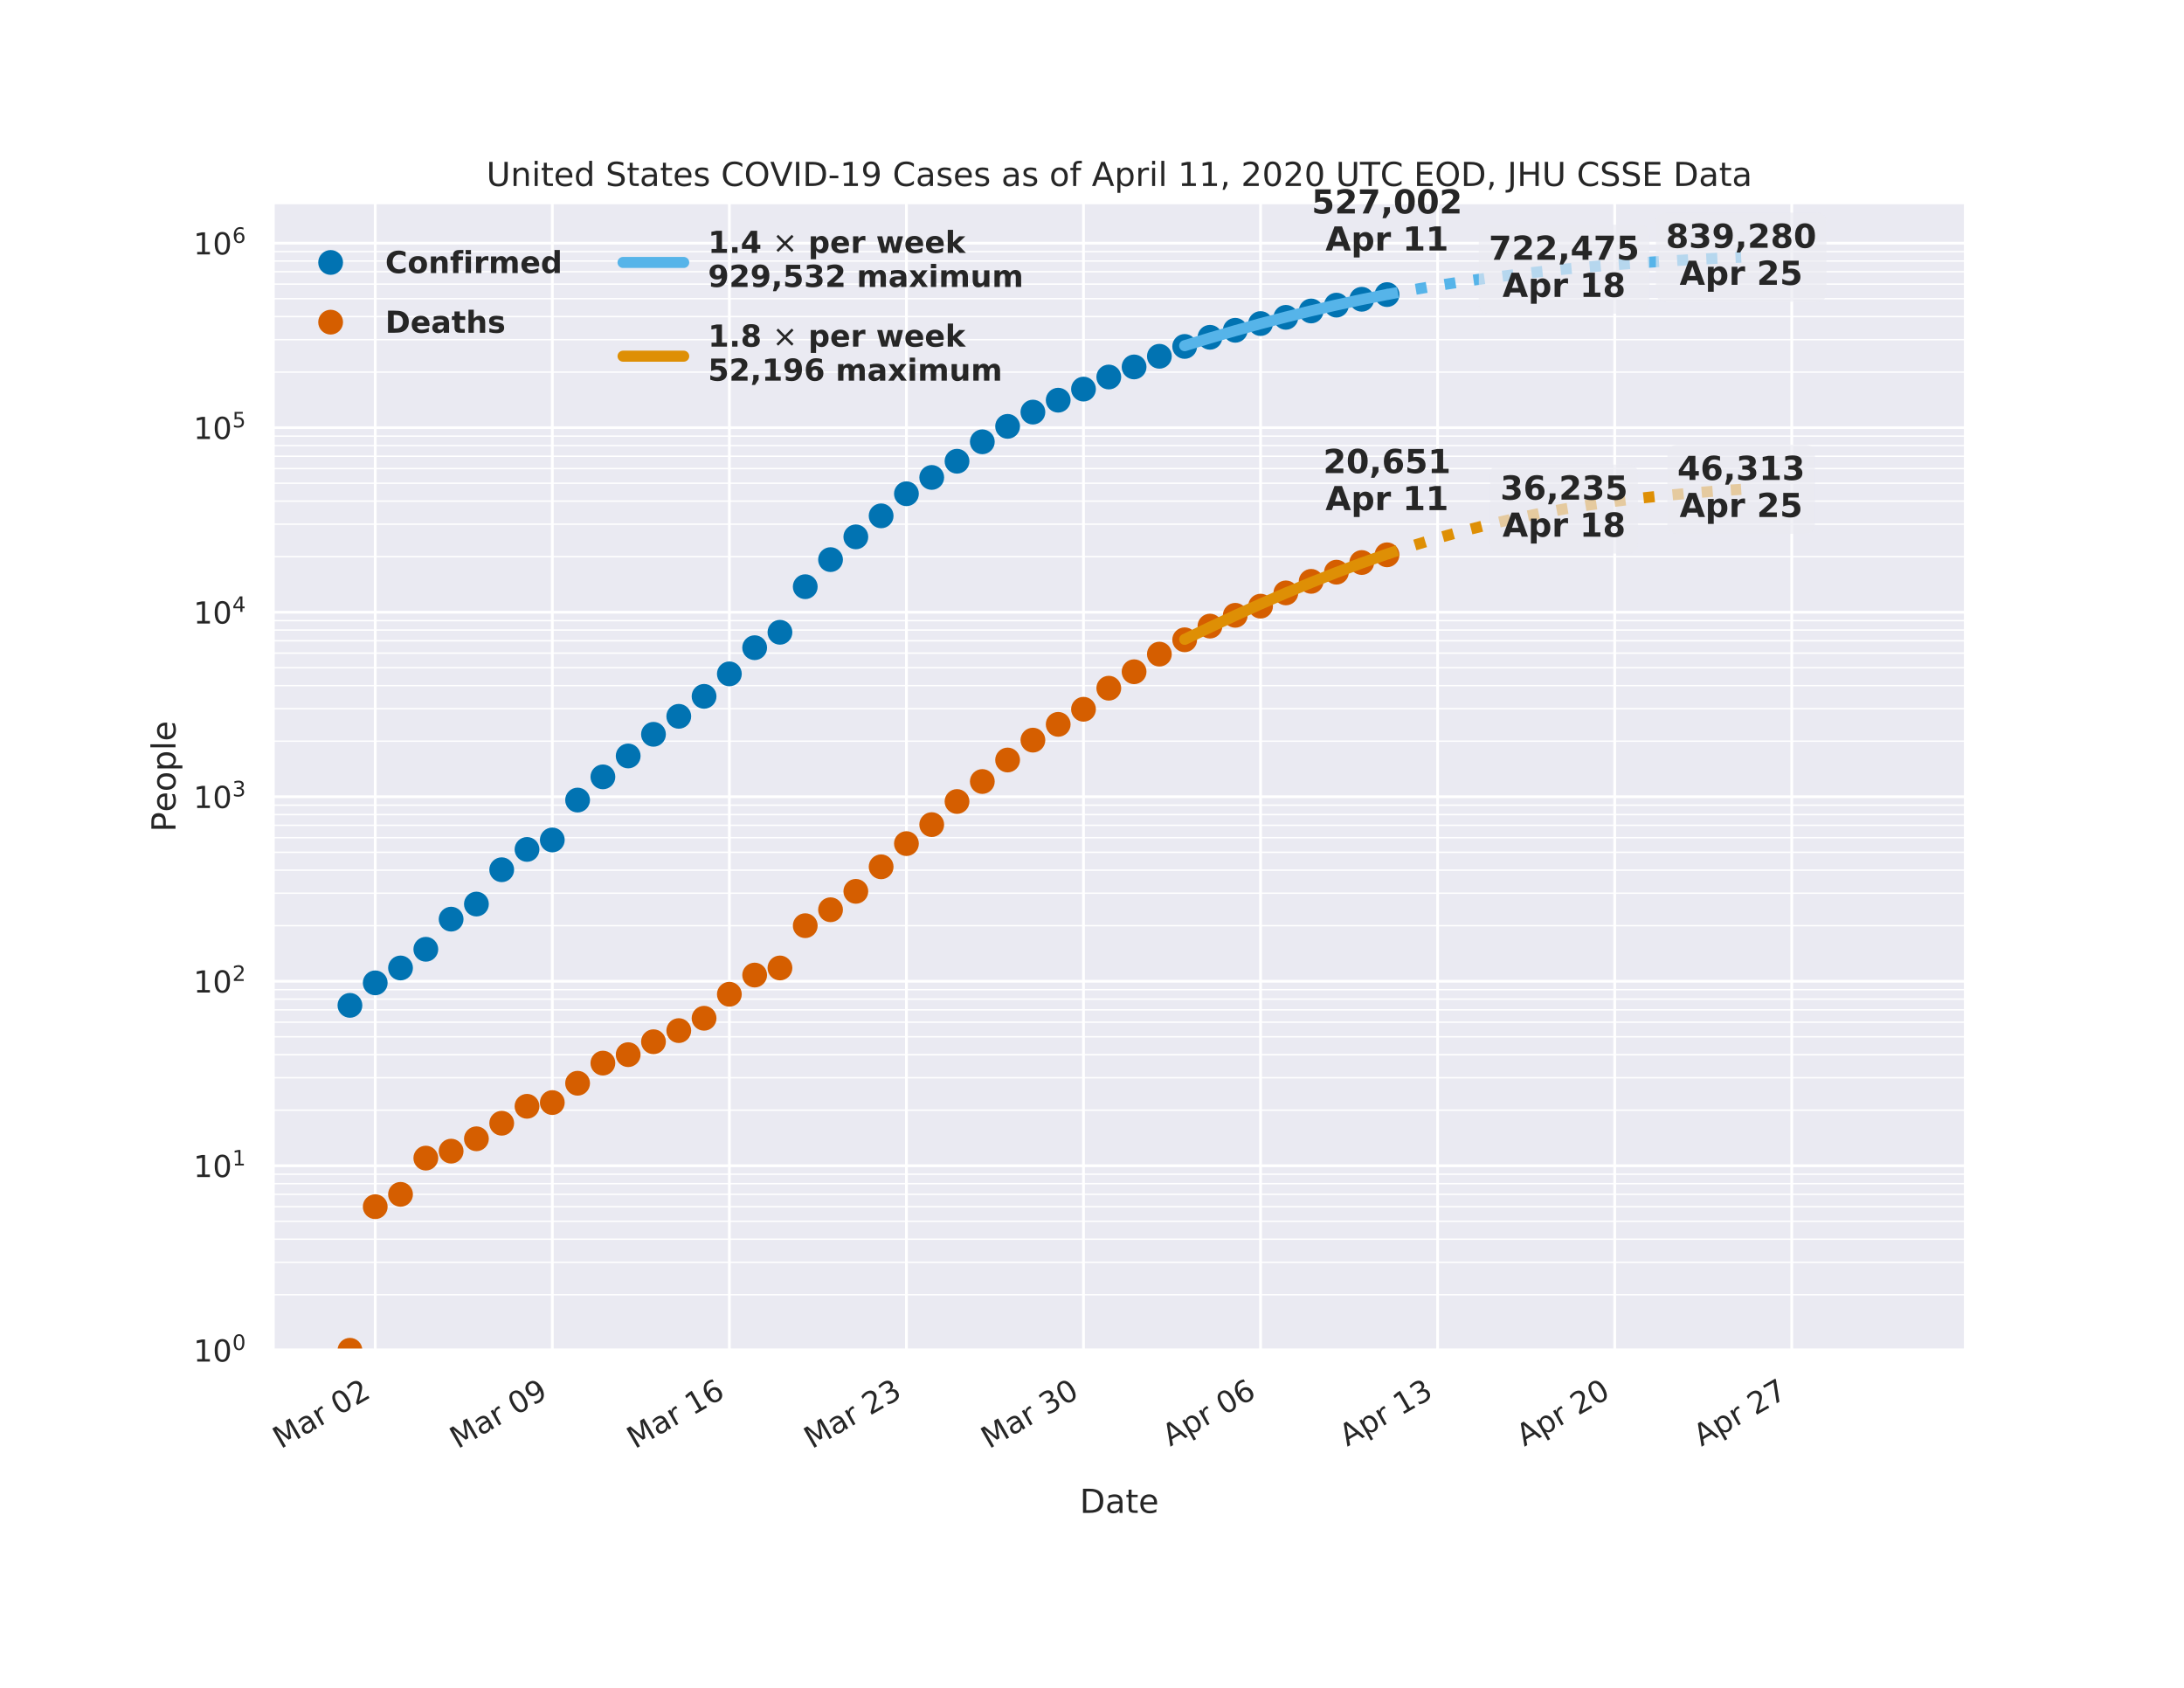<?xml version="1.0" encoding="utf-8" standalone="no"?>
<!DOCTYPE svg PUBLIC "-//W3C//DTD SVG 1.1//EN"
  "http://www.w3.org/Graphics/SVG/1.1/DTD/svg11.dtd">
<!-- Created with matplotlib (https://matplotlib.org/) -->
<svg height="612pt" version="1.1" viewBox="0 0 792 612" width="792pt" xmlns="http://www.w3.org/2000/svg" xmlns:xlink="http://www.w3.org/1999/xlink">
 <defs>
  <style type="text/css">
*{stroke-linecap:butt;stroke-linejoin:round;}
  </style>
 </defs>
 <g id="figure_1">
  <g id="patch_1">
   <path d="M 0 612 
L 792 612 
L 792 0 
L 0 0 
z
" style="fill:#ffffff;"/>
  </g>
  <g id="axes_1">
   <g id="patch_2">
    <path d="M 99 489.6 
L 712.8 489.6 
L 712.8 73.44 
L 99 73.44 
z
" style="fill:#eaeaf2;"/>
   </g>
   <g id="matplotlib.axis_1">
    <g id="xtick_1">
     <g id="line2d_1">
      <path clip-path="url(#pabff20751b)" d="M 136.073 489.6 
L 136.073 73.44 
" style="fill:none;stroke:#ffffff;stroke-linecap:round;"/>
     </g>
     <g id="text_1">
      <!-- Mar 02 -->
      <defs>
       <path d="M 9.812 72.906 
L 24.516 72.906 
L 43.109 23.297 
L 61.812 72.906 
L 76.516 72.906 
L 76.516 0 
L 66.891 0 
L 66.891 64.016 
L 48.094 14.016 
L 38.188 14.016 
L 19.391 64.016 
L 19.391 0 
L 9.812 0 
z
" id="DejaVuSans-77"/>
       <path d="M 34.281 27.484 
Q 23.391 27.484 19.188 25 
Q 14.984 22.516 14.984 16.5 
Q 14.984 11.719 18.141 8.906 
Q 21.297 6.109 26.703 6.109 
Q 34.188 6.109 38.703 11.406 
Q 43.219 16.703 43.219 25.484 
L 43.219 27.484 
z
M 52.203 31.203 
L 52.203 0 
L 43.219 0 
L 43.219 8.297 
Q 40.141 3.328 35.547 0.953 
Q 30.953 -1.422 24.312 -1.422 
Q 15.922 -1.422 10.953 3.297 
Q 6 8.016 6 15.922 
Q 6 25.141 12.172 29.828 
Q 18.359 34.516 30.609 34.516 
L 43.219 34.516 
L 43.219 35.406 
Q 43.219 41.609 39.141 45 
Q 35.062 48.391 27.688 48.391 
Q 23 48.391 18.547 47.266 
Q 14.109 46.141 10.016 43.891 
L 10.016 52.203 
Q 14.938 54.109 19.578 55.047 
Q 24.219 56 28.609 56 
Q 40.484 56 46.344 49.844 
Q 52.203 43.703 52.203 31.203 
z
" id="DejaVuSans-97"/>
       <path d="M 41.109 46.297 
Q 39.594 47.172 37.812 47.578 
Q 36.031 48 33.891 48 
Q 26.266 48 22.188 43.047 
Q 18.109 38.094 18.109 28.812 
L 18.109 0 
L 9.078 0 
L 9.078 54.688 
L 18.109 54.688 
L 18.109 46.188 
Q 20.953 51.172 25.484 53.578 
Q 30.031 56 36.531 56 
Q 37.453 56 38.578 55.875 
Q 39.703 55.766 41.062 55.516 
z
" id="DejaVuSans-114"/>
       <path id="DejaVuSans-32"/>
       <path d="M 31.781 66.406 
Q 24.172 66.406 20.328 58.906 
Q 16.5 51.422 16.5 36.375 
Q 16.5 21.391 20.328 13.891 
Q 24.172 6.391 31.781 6.391 
Q 39.453 6.391 43.281 13.891 
Q 47.125 21.391 47.125 36.375 
Q 47.125 51.422 43.281 58.906 
Q 39.453 66.406 31.781 66.406 
z
M 31.781 74.219 
Q 44.047 74.219 50.516 64.516 
Q 56.984 54.828 56.984 36.375 
Q 56.984 17.969 50.516 8.266 
Q 44.047 -1.422 31.781 -1.422 
Q 19.531 -1.422 13.062 8.266 
Q 6.594 17.969 6.594 36.375 
Q 6.594 54.828 13.062 64.516 
Q 19.531 74.219 31.781 74.219 
z
" id="DejaVuSans-48"/>
       <path d="M 19.188 8.297 
L 53.609 8.297 
L 53.609 0 
L 7.328 0 
L 7.328 8.297 
Q 12.938 14.109 22.625 23.891 
Q 32.328 33.688 34.812 36.531 
Q 39.547 41.844 41.422 45.531 
Q 43.312 49.219 43.312 52.781 
Q 43.312 58.594 39.234 62.25 
Q 35.156 65.922 28.609 65.922 
Q 23.969 65.922 18.812 64.312 
Q 13.672 62.703 7.812 59.422 
L 7.812 69.391 
Q 13.766 71.781 18.938 73 
Q 24.125 74.219 28.422 74.219 
Q 39.75 74.219 46.484 68.547 
Q 53.219 62.891 53.219 53.422 
Q 53.219 48.922 51.531 44.891 
Q 49.859 40.875 45.406 35.406 
Q 44.188 33.984 37.641 27.219 
Q 31.109 20.453 19.188 8.297 
z
" id="DejaVuSans-50"/>
      </defs>
      <g style="fill:#262626;" transform="translate(101.806 525.462)rotate(-30)scale(0.11 -0.11)">
       <use xlink:href="#DejaVuSans-77"/>
       <use x="86.279" xlink:href="#DejaVuSans-97"/>
       <use x="147.559" xlink:href="#DejaVuSans-114"/>
       <use x="188.672" xlink:href="#DejaVuSans-32"/>
       <use x="220.459" xlink:href="#DejaVuSans-48"/>
       <use x="284.082" xlink:href="#DejaVuSans-50"/>
      </g>
     </g>
    </g>
    <g id="xtick_2">
     <g id="line2d_2">
      <path clip-path="url(#pabff20751b)" d="M 200.284 489.6 
L 200.284 73.44 
" style="fill:none;stroke:#ffffff;stroke-linecap:round;"/>
     </g>
     <g id="text_2">
      <!-- Mar 09 -->
      <defs>
       <path d="M 10.984 1.516 
L 10.984 10.5 
Q 14.703 8.734 18.5 7.812 
Q 22.312 6.891 25.984 6.891 
Q 35.75 6.891 40.891 13.453 
Q 46.047 20.016 46.781 33.406 
Q 43.953 29.203 39.594 26.953 
Q 35.25 24.703 29.984 24.703 
Q 19.047 24.703 12.672 31.312 
Q 6.297 37.938 6.297 49.422 
Q 6.297 60.641 12.938 67.422 
Q 19.578 74.219 30.609 74.219 
Q 43.266 74.219 49.922 64.516 
Q 56.594 54.828 56.594 36.375 
Q 56.594 19.141 48.406 8.859 
Q 40.234 -1.422 26.422 -1.422 
Q 22.703 -1.422 18.891 -0.688 
Q 15.094 0.047 10.984 1.516 
z
M 30.609 32.422 
Q 37.25 32.422 41.125 36.953 
Q 45.016 41.5 45.016 49.422 
Q 45.016 57.281 41.125 61.844 
Q 37.25 66.406 30.609 66.406 
Q 23.969 66.406 20.094 61.844 
Q 16.219 57.281 16.219 49.422 
Q 16.219 41.5 20.094 36.953 
Q 23.969 32.422 30.609 32.422 
z
" id="DejaVuSans-57"/>
      </defs>
      <g style="fill:#262626;" transform="translate(166.017 525.462)rotate(-30)scale(0.11 -0.11)">
       <use xlink:href="#DejaVuSans-77"/>
       <use x="86.279" xlink:href="#DejaVuSans-97"/>
       <use x="147.559" xlink:href="#DejaVuSans-114"/>
       <use x="188.672" xlink:href="#DejaVuSans-32"/>
       <use x="220.459" xlink:href="#DejaVuSans-48"/>
       <use x="284.082" xlink:href="#DejaVuSans-57"/>
      </g>
     </g>
    </g>
    <g id="xtick_3">
     <g id="line2d_3">
      <path clip-path="url(#pabff20751b)" d="M 264.494 489.6 
L 264.494 73.44 
" style="fill:none;stroke:#ffffff;stroke-linecap:round;"/>
     </g>
     <g id="text_3">
      <!-- Mar 16 -->
      <defs>
       <path d="M 12.406 8.297 
L 28.516 8.297 
L 28.516 63.922 
L 10.984 60.406 
L 10.984 69.391 
L 28.422 72.906 
L 38.281 72.906 
L 38.281 8.297 
L 54.391 8.297 
L 54.391 0 
L 12.406 0 
z
" id="DejaVuSans-49"/>
       <path d="M 33.016 40.375 
Q 26.375 40.375 22.484 35.828 
Q 18.609 31.297 18.609 23.391 
Q 18.609 15.531 22.484 10.953 
Q 26.375 6.391 33.016 6.391 
Q 39.656 6.391 43.531 10.953 
Q 47.406 15.531 47.406 23.391 
Q 47.406 31.297 43.531 35.828 
Q 39.656 40.375 33.016 40.375 
z
M 52.594 71.297 
L 52.594 62.312 
Q 48.875 64.062 45.094 64.984 
Q 41.312 65.922 37.594 65.922 
Q 27.828 65.922 22.672 59.328 
Q 17.531 52.734 16.797 39.406 
Q 19.672 43.656 24.016 45.922 
Q 28.375 48.188 33.594 48.188 
Q 44.578 48.188 50.953 41.516 
Q 57.328 34.859 57.328 23.391 
Q 57.328 12.156 50.688 5.359 
Q 44.047 -1.422 33.016 -1.422 
Q 20.359 -1.422 13.672 8.266 
Q 6.984 17.969 6.984 36.375 
Q 6.984 53.656 15.188 63.938 
Q 23.391 74.219 37.203 74.219 
Q 40.922 74.219 44.703 73.484 
Q 48.484 72.75 52.594 71.297 
z
" id="DejaVuSans-54"/>
      </defs>
      <g style="fill:#262626;" transform="translate(230.227 525.462)rotate(-30)scale(0.11 -0.11)">
       <use xlink:href="#DejaVuSans-77"/>
       <use x="86.279" xlink:href="#DejaVuSans-97"/>
       <use x="147.559" xlink:href="#DejaVuSans-114"/>
       <use x="188.672" xlink:href="#DejaVuSans-32"/>
       <use x="220.459" xlink:href="#DejaVuSans-49"/>
       <use x="284.082" xlink:href="#DejaVuSans-54"/>
      </g>
     </g>
    </g>
    <g id="xtick_4">
     <g id="line2d_4">
      <path clip-path="url(#pabff20751b)" d="M 328.705 489.6 
L 328.705 73.44 
" style="fill:none;stroke:#ffffff;stroke-linecap:round;"/>
     </g>
     <g id="text_4">
      <!-- Mar 23 -->
      <defs>
       <path d="M 40.578 39.312 
Q 47.656 37.797 51.625 33 
Q 55.609 28.219 55.609 21.188 
Q 55.609 10.406 48.188 4.484 
Q 40.766 -1.422 27.094 -1.422 
Q 22.516 -1.422 17.656 -0.516 
Q 12.797 0.391 7.625 2.203 
L 7.625 11.719 
Q 11.719 9.328 16.594 8.109 
Q 21.484 6.891 26.812 6.891 
Q 36.078 6.891 40.938 10.547 
Q 45.797 14.203 45.797 21.188 
Q 45.797 27.641 41.281 31.266 
Q 36.766 34.906 28.719 34.906 
L 20.219 34.906 
L 20.219 43.016 
L 29.109 43.016 
Q 36.375 43.016 40.234 45.922 
Q 44.094 48.828 44.094 54.297 
Q 44.094 59.906 40.109 62.906 
Q 36.141 65.922 28.719 65.922 
Q 24.656 65.922 20.016 65.031 
Q 15.375 64.156 9.812 62.312 
L 9.812 71.094 
Q 15.438 72.656 20.344 73.438 
Q 25.25 74.219 29.594 74.219 
Q 40.828 74.219 47.359 69.109 
Q 53.906 64.016 53.906 55.328 
Q 53.906 49.266 50.438 45.094 
Q 46.969 40.922 40.578 39.312 
z
" id="DejaVuSans-51"/>
      </defs>
      <g style="fill:#262626;" transform="translate(294.438 525.462)rotate(-30)scale(0.11 -0.11)">
       <use xlink:href="#DejaVuSans-77"/>
       <use x="86.279" xlink:href="#DejaVuSans-97"/>
       <use x="147.559" xlink:href="#DejaVuSans-114"/>
       <use x="188.672" xlink:href="#DejaVuSans-32"/>
       <use x="220.459" xlink:href="#DejaVuSans-50"/>
       <use x="284.082" xlink:href="#DejaVuSans-51"/>
      </g>
     </g>
    </g>
    <g id="xtick_5">
     <g id="line2d_5">
      <path clip-path="url(#pabff20751b)" d="M 392.916 489.6 
L 392.916 73.44 
" style="fill:none;stroke:#ffffff;stroke-linecap:round;"/>
     </g>
     <g id="text_5">
      <!-- Mar 30 -->
      <g style="fill:#262626;" transform="translate(358.649 525.462)rotate(-30)scale(0.11 -0.11)">
       <use xlink:href="#DejaVuSans-77"/>
       <use x="86.279" xlink:href="#DejaVuSans-97"/>
       <use x="147.559" xlink:href="#DejaVuSans-114"/>
       <use x="188.672" xlink:href="#DejaVuSans-32"/>
       <use x="220.459" xlink:href="#DejaVuSans-51"/>
       <use x="284.082" xlink:href="#DejaVuSans-48"/>
      </g>
     </g>
    </g>
    <g id="xtick_6">
     <g id="line2d_6">
      <path clip-path="url(#pabff20751b)" d="M 457.127 489.6 
L 457.127 73.44 
" style="fill:none;stroke:#ffffff;stroke-linecap:round;"/>
     </g>
     <g id="text_6">
      <!-- Apr 06 -->
      <defs>
       <path d="M 34.188 63.188 
L 20.797 26.906 
L 47.609 26.906 
z
M 28.609 72.906 
L 39.797 72.906 
L 67.578 0 
L 57.328 0 
L 50.688 18.703 
L 17.828 18.703 
L 11.188 0 
L 0.781 0 
z
" id="DejaVuSans-65"/>
       <path d="M 18.109 8.203 
L 18.109 -20.797 
L 9.078 -20.797 
L 9.078 54.688 
L 18.109 54.688 
L 18.109 46.391 
Q 20.953 51.266 25.266 53.625 
Q 29.594 56 35.594 56 
Q 45.562 56 51.781 48.094 
Q 58.016 40.188 58.016 27.297 
Q 58.016 14.406 51.781 6.484 
Q 45.562 -1.422 35.594 -1.422 
Q 29.594 -1.422 25.266 0.953 
Q 20.953 3.328 18.109 8.203 
z
M 48.688 27.297 
Q 48.688 37.203 44.609 42.844 
Q 40.531 48.484 33.406 48.484 
Q 26.266 48.484 22.188 42.844 
Q 18.109 37.203 18.109 27.297 
Q 18.109 17.391 22.188 11.75 
Q 26.266 6.109 33.406 6.109 
Q 40.531 6.109 44.609 11.75 
Q 48.688 17.391 48.688 27.297 
z
" id="DejaVuSans-112"/>
      </defs>
      <g style="fill:#262626;" transform="translate(424.353 524.6)rotate(-30)scale(0.11 -0.11)">
       <use xlink:href="#DejaVuSans-65"/>
       <use x="68.408" xlink:href="#DejaVuSans-112"/>
       <use x="131.885" xlink:href="#DejaVuSans-114"/>
       <use x="172.998" xlink:href="#DejaVuSans-32"/>
       <use x="204.785" xlink:href="#DejaVuSans-48"/>
       <use x="268.408" xlink:href="#DejaVuSans-54"/>
      </g>
     </g>
    </g>
    <g id="xtick_7">
     <g id="line2d_7">
      <path clip-path="url(#pabff20751b)" d="M 521.337 489.6 
L 521.337 73.44 
" style="fill:none;stroke:#ffffff;stroke-linecap:round;"/>
     </g>
     <g id="text_7">
      <!-- Apr 13 -->
      <g style="fill:#262626;" transform="translate(488.563 524.6)rotate(-30)scale(0.11 -0.11)">
       <use xlink:href="#DejaVuSans-65"/>
       <use x="68.408" xlink:href="#DejaVuSans-112"/>
       <use x="131.885" xlink:href="#DejaVuSans-114"/>
       <use x="172.998" xlink:href="#DejaVuSans-32"/>
       <use x="204.785" xlink:href="#DejaVuSans-49"/>
       <use x="268.408" xlink:href="#DejaVuSans-51"/>
      </g>
     </g>
    </g>
    <g id="xtick_8">
     <g id="line2d_8">
      <path clip-path="url(#pabff20751b)" d="M 585.548 489.6 
L 585.548 73.44 
" style="fill:none;stroke:#ffffff;stroke-linecap:round;"/>
     </g>
     <g id="text_8">
      <!-- Apr 20 -->
      <g style="fill:#262626;" transform="translate(552.774 524.6)rotate(-30)scale(0.11 -0.11)">
       <use xlink:href="#DejaVuSans-65"/>
       <use x="68.408" xlink:href="#DejaVuSans-112"/>
       <use x="131.885" xlink:href="#DejaVuSans-114"/>
       <use x="172.998" xlink:href="#DejaVuSans-32"/>
       <use x="204.785" xlink:href="#DejaVuSans-50"/>
       <use x="268.408" xlink:href="#DejaVuSans-48"/>
      </g>
     </g>
    </g>
    <g id="xtick_9">
     <g id="line2d_9">
      <path clip-path="url(#pabff20751b)" d="M 649.759 489.6 
L 649.759 73.44 
" style="fill:none;stroke:#ffffff;stroke-linecap:round;"/>
     </g>
     <g id="text_9">
      <!-- Apr 27 -->
      <defs>
       <path d="M 8.203 72.906 
L 55.078 72.906 
L 55.078 68.703 
L 28.609 0 
L 18.312 0 
L 43.219 64.594 
L 8.203 64.594 
z
" id="DejaVuSans-55"/>
      </defs>
      <g style="fill:#262626;" transform="translate(616.985 524.6)rotate(-30)scale(0.11 -0.11)">
       <use xlink:href="#DejaVuSans-65"/>
       <use x="68.408" xlink:href="#DejaVuSans-112"/>
       <use x="131.885" xlink:href="#DejaVuSans-114"/>
       <use x="172.998" xlink:href="#DejaVuSans-32"/>
       <use x="204.785" xlink:href="#DejaVuSans-50"/>
       <use x="268.408" xlink:href="#DejaVuSans-55"/>
      </g>
     </g>
    </g>
    <g id="text_10">
     <!-- Date -->
     <defs>
      <path d="M 19.672 64.797 
L 19.672 8.109 
L 31.594 8.109 
Q 46.688 8.109 53.688 14.938 
Q 60.688 21.781 60.688 36.531 
Q 60.688 51.172 53.688 57.984 
Q 46.688 64.797 31.594 64.797 
z
M 9.812 72.906 
L 30.078 72.906 
Q 51.266 72.906 61.172 64.094 
Q 71.094 55.281 71.094 36.531 
Q 71.094 17.672 61.125 8.828 
Q 51.172 0 30.078 0 
L 9.812 0 
z
" id="DejaVuSans-68"/>
      <path d="M 18.312 70.219 
L 18.312 54.688 
L 36.812 54.688 
L 36.812 47.703 
L 18.312 47.703 
L 18.312 18.016 
Q 18.312 11.328 20.141 9.422 
Q 21.969 7.516 27.594 7.516 
L 36.812 7.516 
L 36.812 0 
L 27.594 0 
Q 17.188 0 13.234 3.875 
Q 9.281 7.766 9.281 18.016 
L 9.281 47.703 
L 2.688 47.703 
L 2.688 54.688 
L 9.281 54.688 
L 9.281 70.219 
z
" id="DejaVuSans-116"/>
      <path d="M 56.203 29.594 
L 56.203 25.203 
L 14.891 25.203 
Q 15.484 15.922 20.484 11.062 
Q 25.484 6.203 34.422 6.203 
Q 39.594 6.203 44.453 7.469 
Q 49.312 8.734 54.109 11.281 
L 54.109 2.781 
Q 49.266 0.734 44.188 -0.344 
Q 39.109 -1.422 33.891 -1.422 
Q 20.797 -1.422 13.156 6.188 
Q 5.516 13.812 5.516 26.812 
Q 5.516 40.234 12.766 48.109 
Q 20.016 56 32.328 56 
Q 43.359 56 49.781 48.891 
Q 56.203 41.797 56.203 29.594 
z
M 47.219 32.234 
Q 47.125 39.594 43.094 43.984 
Q 39.062 48.391 32.422 48.391 
Q 24.906 48.391 20.391 44.141 
Q 15.875 39.891 15.188 32.172 
z
" id="DejaVuSans-101"/>
     </defs>
     <g style="fill:#262626;" transform="translate(391.559 548.561)scale(0.12 -0.12)">
      <use xlink:href="#DejaVuSans-68"/>
      <use x="77.002" xlink:href="#DejaVuSans-97"/>
      <use x="138.281" xlink:href="#DejaVuSans-116"/>
      <use x="177.49" xlink:href="#DejaVuSans-101"/>
     </g>
    </g>
   </g>
   <g id="matplotlib.axis_2">
    <g id="ytick_1">
     <g id="line2d_10">
      <path clip-path="url(#pabff20751b)" d="M 99 489.6 
L 712.8 489.6 
" style="fill:none;stroke:#ffffff;stroke-linecap:round;"/>
     </g>
     <g id="text_11">
      <!-- $\mathdefault{10^{0}}$ -->
      <g style="fill:#262626;" transform="translate(70.14 493.779)scale(0.11 -0.11)">
       <use transform="translate(0 0.766)" xlink:href="#DejaVuSans-49"/>
       <use transform="translate(63.623 0.766)" xlink:href="#DejaVuSans-48"/>
       <use transform="translate(128.203 39.047)scale(0.7)" xlink:href="#DejaVuSans-48"/>
      </g>
     </g>
    </g>
    <g id="ytick_2">
     <g id="line2d_11">
      <path clip-path="url(#pabff20751b)" d="M 99 422.694 
L 712.8 422.694 
" style="fill:none;stroke:#ffffff;stroke-linecap:round;"/>
     </g>
     <g id="text_12">
      <!-- $\mathdefault{10^{1}}$ -->
      <g style="fill:#262626;" transform="translate(70.14 426.873)scale(0.11 -0.11)">
       <use transform="translate(0 0.684)" xlink:href="#DejaVuSans-49"/>
       <use transform="translate(63.623 0.684)" xlink:href="#DejaVuSans-48"/>
       <use transform="translate(128.203 38.966)scale(0.7)" xlink:href="#DejaVuSans-49"/>
      </g>
     </g>
    </g>
    <g id="ytick_3">
     <g id="line2d_12">
      <path clip-path="url(#pabff20751b)" d="M 99 355.789 
L 712.8 355.789 
" style="fill:none;stroke:#ffffff;stroke-linecap:round;"/>
     </g>
     <g id="text_13">
      <!-- $\mathdefault{10^{2}}$ -->
      <g style="fill:#262626;" transform="translate(70.14 359.968)scale(0.11 -0.11)">
       <use transform="translate(0 0.766)" xlink:href="#DejaVuSans-49"/>
       <use transform="translate(63.623 0.766)" xlink:href="#DejaVuSans-48"/>
       <use transform="translate(128.203 39.047)scale(0.7)" xlink:href="#DejaVuSans-50"/>
      </g>
     </g>
    </g>
    <g id="ytick_4">
     <g id="line2d_13">
      <path clip-path="url(#pabff20751b)" d="M 99 288.883 
L 712.8 288.883 
" style="fill:none;stroke:#ffffff;stroke-linecap:round;"/>
     </g>
     <g id="text_14">
      <!-- $\mathdefault{10^{3}}$ -->
      <g style="fill:#262626;" transform="translate(70.14 293.062)scale(0.11 -0.11)">
       <use transform="translate(0 0.766)" xlink:href="#DejaVuSans-49"/>
       <use transform="translate(63.623 0.766)" xlink:href="#DejaVuSans-48"/>
       <use transform="translate(128.203 39.047)scale(0.7)" xlink:href="#DejaVuSans-51"/>
      </g>
     </g>
    </g>
    <g id="ytick_5">
     <g id="line2d_14">
      <path clip-path="url(#pabff20751b)" d="M 99 221.977 
L 712.8 221.977 
" style="fill:none;stroke:#ffffff;stroke-linecap:round;"/>
     </g>
     <g id="text_15">
      <!-- $\mathdefault{10^{4}}$ -->
      <defs>
       <path d="M 37.797 64.312 
L 12.891 25.391 
L 37.797 25.391 
z
M 35.203 72.906 
L 47.609 72.906 
L 47.609 25.391 
L 58.016 25.391 
L 58.016 17.188 
L 47.609 17.188 
L 47.609 0 
L 37.797 0 
L 37.797 17.188 
L 4.891 17.188 
L 4.891 26.703 
z
" id="DejaVuSans-52"/>
      </defs>
      <g style="fill:#262626;" transform="translate(70.14 226.157)scale(0.11 -0.11)">
       <use transform="translate(0 0.684)" xlink:href="#DejaVuSans-49"/>
       <use transform="translate(63.623 0.684)" xlink:href="#DejaVuSans-48"/>
       <use transform="translate(128.203 38.966)scale(0.7)" xlink:href="#DejaVuSans-52"/>
      </g>
     </g>
    </g>
    <g id="ytick_6">
     <g id="line2d_15">
      <path clip-path="url(#pabff20751b)" d="M 99 155.072 
L 712.8 155.072 
" style="fill:none;stroke:#ffffff;stroke-linecap:round;"/>
     </g>
     <g id="text_16">
      <!-- $\mathdefault{10^{5}}$ -->
      <defs>
       <path d="M 10.797 72.906 
L 49.516 72.906 
L 49.516 64.594 
L 19.828 64.594 
L 19.828 46.734 
Q 21.969 47.469 24.109 47.828 
Q 26.266 48.188 28.422 48.188 
Q 40.625 48.188 47.75 41.5 
Q 54.891 34.812 54.891 23.391 
Q 54.891 11.625 47.562 5.094 
Q 40.234 -1.422 26.906 -1.422 
Q 22.312 -1.422 17.547 -0.641 
Q 12.797 0.141 7.719 1.703 
L 7.719 11.625 
Q 12.109 9.234 16.797 8.062 
Q 21.484 6.891 26.703 6.891 
Q 35.156 6.891 40.078 11.328 
Q 45.016 15.766 45.016 23.391 
Q 45.016 31 40.078 35.438 
Q 35.156 39.891 26.703 39.891 
Q 22.75 39.891 18.812 39.016 
Q 14.891 38.141 10.797 36.281 
z
" id="DejaVuSans-53"/>
      </defs>
      <g style="fill:#262626;" transform="translate(70.14 159.251)scale(0.11 -0.11)">
       <use transform="translate(0 0.684)" xlink:href="#DejaVuSans-49"/>
       <use transform="translate(63.623 0.684)" xlink:href="#DejaVuSans-48"/>
       <use transform="translate(128.203 38.966)scale(0.7)" xlink:href="#DejaVuSans-53"/>
      </g>
     </g>
    </g>
    <g id="ytick_7">
     <g id="line2d_16">
      <path clip-path="url(#pabff20751b)" d="M 99 88.166 
L 712.8 88.166 
" style="fill:none;stroke:#ffffff;stroke-linecap:round;"/>
     </g>
     <g id="text_17">
      <!-- $\mathdefault{10^{6}}$ -->
      <g style="fill:#262626;" transform="translate(70.14 92.345)scale(0.11 -0.11)">
       <use transform="translate(0 0.766)" xlink:href="#DejaVuSans-49"/>
       <use transform="translate(63.623 0.766)" xlink:href="#DejaVuSans-48"/>
       <use transform="translate(128.203 39.047)scale(0.7)" xlink:href="#DejaVuSans-54"/>
      </g>
     </g>
    </g>
    <g id="ytick_8">
     <g id="line2d_17">
      <path clip-path="url(#pabff20751b)" d="M 99 469.459 
L 712.8 469.459 
" style="fill:none;stroke:#ffffff;stroke-linecap:round;stroke-width:0.5;"/>
     </g>
    </g>
    <g id="ytick_9">
     <g id="line2d_18">
      <path clip-path="url(#pabff20751b)" d="M 99 457.678 
L 712.8 457.678 
" style="fill:none;stroke:#ffffff;stroke-linecap:round;stroke-width:0.5;"/>
     </g>
    </g>
    <g id="ytick_10">
     <g id="line2d_19">
      <path clip-path="url(#pabff20751b)" d="M 99 449.319 
L 712.8 449.319 
" style="fill:none;stroke:#ffffff;stroke-linecap:round;stroke-width:0.5;"/>
     </g>
    </g>
    <g id="ytick_11">
     <g id="line2d_20">
      <path clip-path="url(#pabff20751b)" d="M 99 442.835 
L 712.8 442.835 
" style="fill:none;stroke:#ffffff;stroke-linecap:round;stroke-width:0.5;"/>
     </g>
    </g>
    <g id="ytick_12">
     <g id="line2d_21">
      <path clip-path="url(#pabff20751b)" d="M 99 437.537 
L 712.8 437.537 
" style="fill:none;stroke:#ffffff;stroke-linecap:round;stroke-width:0.5;"/>
     </g>
    </g>
    <g id="ytick_13">
     <g id="line2d_22">
      <path clip-path="url(#pabff20751b)" d="M 99 433.058 
L 712.8 433.058 
" style="fill:none;stroke:#ffffff;stroke-linecap:round;stroke-width:0.5;"/>
     </g>
    </g>
    <g id="ytick_14">
     <g id="line2d_23">
      <path clip-path="url(#pabff20751b)" d="M 99 429.178 
L 712.8 429.178 
" style="fill:none;stroke:#ffffff;stroke-linecap:round;stroke-width:0.5;"/>
     </g>
    </g>
    <g id="ytick_15">
     <g id="line2d_24">
      <path clip-path="url(#pabff20751b)" d="M 99 425.756 
L 712.8 425.756 
" style="fill:none;stroke:#ffffff;stroke-linecap:round;stroke-width:0.5;"/>
     </g>
    </g>
    <g id="ytick_16">
     <g id="line2d_25">
      <path clip-path="url(#pabff20751b)" d="M 99 402.554 
L 712.8 402.554 
" style="fill:none;stroke:#ffffff;stroke-linecap:round;stroke-width:0.5;"/>
     </g>
    </g>
    <g id="ytick_17">
     <g id="line2d_26">
      <path clip-path="url(#pabff20751b)" d="M 99 390.772 
L 712.8 390.772 
" style="fill:none;stroke:#ffffff;stroke-linecap:round;stroke-width:0.5;"/>
     </g>
    </g>
    <g id="ytick_18">
     <g id="line2d_27">
      <path clip-path="url(#pabff20751b)" d="M 99 382.413 
L 712.8 382.413 
" style="fill:none;stroke:#ffffff;stroke-linecap:round;stroke-width:0.5;"/>
     </g>
    </g>
    <g id="ytick_19">
     <g id="line2d_28">
      <path clip-path="url(#pabff20751b)" d="M 99 375.929 
L 712.8 375.929 
" style="fill:none;stroke:#ffffff;stroke-linecap:round;stroke-width:0.5;"/>
     </g>
    </g>
    <g id="ytick_20">
     <g id="line2d_29">
      <path clip-path="url(#pabff20751b)" d="M 99 370.632 
L 712.8 370.632 
" style="fill:none;stroke:#ffffff;stroke-linecap:round;stroke-width:0.5;"/>
     </g>
    </g>
    <g id="ytick_21">
     <g id="line2d_30">
      <path clip-path="url(#pabff20751b)" d="M 99 366.153 
L 712.8 366.153 
" style="fill:none;stroke:#ffffff;stroke-linecap:round;stroke-width:0.5;"/>
     </g>
    </g>
    <g id="ytick_22">
     <g id="line2d_31">
      <path clip-path="url(#pabff20751b)" d="M 99 362.273 
L 712.8 362.273 
" style="fill:none;stroke:#ffffff;stroke-linecap:round;stroke-width:0.5;"/>
     </g>
    </g>
    <g id="ytick_23">
     <g id="line2d_32">
      <path clip-path="url(#pabff20751b)" d="M 99 358.85 
L 712.8 358.85 
" style="fill:none;stroke:#ffffff;stroke-linecap:round;stroke-width:0.5;"/>
     </g>
    </g>
    <g id="ytick_24">
     <g id="line2d_33">
      <path clip-path="url(#pabff20751b)" d="M 99 335.648 
L 712.8 335.648 
" style="fill:none;stroke:#ffffff;stroke-linecap:round;stroke-width:0.5;"/>
     </g>
    </g>
    <g id="ytick_25">
     <g id="line2d_34">
      <path clip-path="url(#pabff20751b)" d="M 99 323.867 
L 712.8 323.867 
" style="fill:none;stroke:#ffffff;stroke-linecap:round;stroke-width:0.5;"/>
     </g>
    </g>
    <g id="ytick_26">
     <g id="line2d_35">
      <path clip-path="url(#pabff20751b)" d="M 99 315.507 
L 712.8 315.507 
" style="fill:none;stroke:#ffffff;stroke-linecap:round;stroke-width:0.5;"/>
     </g>
    </g>
    <g id="ytick_27">
     <g id="line2d_36">
      <path clip-path="url(#pabff20751b)" d="M 99 309.024 
L 712.8 309.024 
" style="fill:none;stroke:#ffffff;stroke-linecap:round;stroke-width:0.5;"/>
     </g>
    </g>
    <g id="ytick_28">
     <g id="line2d_37">
      <path clip-path="url(#pabff20751b)" d="M 99 303.726 
L 712.8 303.726 
" style="fill:none;stroke:#ffffff;stroke-linecap:round;stroke-width:0.5;"/>
     </g>
    </g>
    <g id="ytick_29">
     <g id="line2d_38">
      <path clip-path="url(#pabff20751b)" d="M 99 299.247 
L 712.8 299.247 
" style="fill:none;stroke:#ffffff;stroke-linecap:round;stroke-width:0.5;"/>
     </g>
    </g>
    <g id="ytick_30">
     <g id="line2d_39">
      <path clip-path="url(#pabff20751b)" d="M 99 295.367 
L 712.8 295.367 
" style="fill:none;stroke:#ffffff;stroke-linecap:round;stroke-width:0.5;"/>
     </g>
    </g>
    <g id="ytick_31">
     <g id="line2d_40">
      <path clip-path="url(#pabff20751b)" d="M 99 291.944 
L 712.8 291.944 
" style="fill:none;stroke:#ffffff;stroke-linecap:round;stroke-width:0.5;"/>
     </g>
    </g>
    <g id="ytick_32">
     <g id="line2d_41">
      <path clip-path="url(#pabff20751b)" d="M 99 268.742 
L 712.8 268.742 
" style="fill:none;stroke:#ffffff;stroke-linecap:round;stroke-width:0.5;"/>
     </g>
    </g>
    <g id="ytick_33">
     <g id="line2d_42">
      <path clip-path="url(#pabff20751b)" d="M 99 256.961 
L 712.8 256.961 
" style="fill:none;stroke:#ffffff;stroke-linecap:round;stroke-width:0.5;"/>
     </g>
    </g>
    <g id="ytick_34">
     <g id="line2d_43">
      <path clip-path="url(#pabff20751b)" d="M 99 248.602 
L 712.8 248.602 
" style="fill:none;stroke:#ffffff;stroke-linecap:round;stroke-width:0.5;"/>
     </g>
    </g>
    <g id="ytick_35">
     <g id="line2d_44">
      <path clip-path="url(#pabff20751b)" d="M 99 242.118 
L 712.8 242.118 
" style="fill:none;stroke:#ffffff;stroke-linecap:round;stroke-width:0.5;"/>
     </g>
    </g>
    <g id="ytick_36">
     <g id="line2d_45">
      <path clip-path="url(#pabff20751b)" d="M 99 236.82 
L 712.8 236.82 
" style="fill:none;stroke:#ffffff;stroke-linecap:round;stroke-width:0.5;"/>
     </g>
    </g>
    <g id="ytick_37">
     <g id="line2d_46">
      <path clip-path="url(#pabff20751b)" d="M 99 232.341 
L 712.8 232.341 
" style="fill:none;stroke:#ffffff;stroke-linecap:round;stroke-width:0.5;"/>
     </g>
    </g>
    <g id="ytick_38">
     <g id="line2d_47">
      <path clip-path="url(#pabff20751b)" d="M 99 228.461 
L 712.8 228.461 
" style="fill:none;stroke:#ffffff;stroke-linecap:round;stroke-width:0.5;"/>
     </g>
    </g>
    <g id="ytick_39">
     <g id="line2d_48">
      <path clip-path="url(#pabff20751b)" d="M 99 225.039 
L 712.8 225.039 
" style="fill:none;stroke:#ffffff;stroke-linecap:round;stroke-width:0.5;"/>
     </g>
    </g>
    <g id="ytick_40">
     <g id="line2d_49">
      <path clip-path="url(#pabff20751b)" d="M 99 201.837 
L 712.8 201.837 
" style="fill:none;stroke:#ffffff;stroke-linecap:round;stroke-width:0.5;"/>
     </g>
    </g>
    <g id="ytick_41">
     <g id="line2d_50">
      <path clip-path="url(#pabff20751b)" d="M 99 190.055 
L 712.8 190.055 
" style="fill:none;stroke:#ffffff;stroke-linecap:round;stroke-width:0.5;"/>
     </g>
    </g>
    <g id="ytick_42">
     <g id="line2d_51">
      <path clip-path="url(#pabff20751b)" d="M 99 181.696 
L 712.8 181.696 
" style="fill:none;stroke:#ffffff;stroke-linecap:round;stroke-width:0.5;"/>
     </g>
    </g>
    <g id="ytick_43">
     <g id="line2d_52">
      <path clip-path="url(#pabff20751b)" d="M 99 175.212 
L 712.8 175.212 
" style="fill:none;stroke:#ffffff;stroke-linecap:round;stroke-width:0.5;"/>
     </g>
    </g>
    <g id="ytick_44">
     <g id="line2d_53">
      <path clip-path="url(#pabff20751b)" d="M 99 169.915 
L 712.8 169.915 
" style="fill:none;stroke:#ffffff;stroke-linecap:round;stroke-width:0.5;"/>
     </g>
    </g>
    <g id="ytick_45">
     <g id="line2d_54">
      <path clip-path="url(#pabff20751b)" d="M 99 165.436 
L 712.8 165.436 
" style="fill:none;stroke:#ffffff;stroke-linecap:round;stroke-width:0.5;"/>
     </g>
    </g>
    <g id="ytick_46">
     <g id="line2d_55">
      <path clip-path="url(#pabff20751b)" d="M 99 161.556 
L 712.8 161.556 
" style="fill:none;stroke:#ffffff;stroke-linecap:round;stroke-width:0.5;"/>
     </g>
    </g>
    <g id="ytick_47">
     <g id="line2d_56">
      <path clip-path="url(#pabff20751b)" d="M 99 158.133 
L 712.8 158.133 
" style="fill:none;stroke:#ffffff;stroke-linecap:round;stroke-width:0.5;"/>
     </g>
    </g>
    <g id="ytick_48">
     <g id="line2d_57">
      <path clip-path="url(#pabff20751b)" d="M 99 134.931 
L 712.8 134.931 
" style="fill:none;stroke:#ffffff;stroke-linecap:round;stroke-width:0.5;"/>
     </g>
    </g>
    <g id="ytick_49">
     <g id="line2d_58">
      <path clip-path="url(#pabff20751b)" d="M 99 123.15 
L 712.8 123.15 
" style="fill:none;stroke:#ffffff;stroke-linecap:round;stroke-width:0.5;"/>
     </g>
    </g>
    <g id="ytick_50">
     <g id="line2d_59">
      <path clip-path="url(#pabff20751b)" d="M 99 114.791 
L 712.8 114.791 
" style="fill:none;stroke:#ffffff;stroke-linecap:round;stroke-width:0.5;"/>
     </g>
    </g>
    <g id="ytick_51">
     <g id="line2d_60">
      <path clip-path="url(#pabff20751b)" d="M 99 108.307 
L 712.8 108.307 
" style="fill:none;stroke:#ffffff;stroke-linecap:round;stroke-width:0.5;"/>
     </g>
    </g>
    <g id="ytick_52">
     <g id="line2d_61">
      <path clip-path="url(#pabff20751b)" d="M 99 103.009 
L 712.8 103.009 
" style="fill:none;stroke:#ffffff;stroke-linecap:round;stroke-width:0.5;"/>
     </g>
    </g>
    <g id="ytick_53">
     <g id="line2d_62">
      <path clip-path="url(#pabff20751b)" d="M 99 98.53 
L 712.8 98.53 
" style="fill:none;stroke:#ffffff;stroke-linecap:round;stroke-width:0.5;"/>
     </g>
    </g>
    <g id="ytick_54">
     <g id="line2d_63">
      <path clip-path="url(#pabff20751b)" d="M 99 94.65 
L 712.8 94.65 
" style="fill:none;stroke:#ffffff;stroke-linecap:round;stroke-width:0.5;"/>
     </g>
    </g>
    <g id="ytick_55">
     <g id="line2d_64">
      <path clip-path="url(#pabff20751b)" d="M 99 91.228 
L 712.8 91.228 
" style="fill:none;stroke:#ffffff;stroke-linecap:round;stroke-width:0.5;"/>
     </g>
    </g>
    <g id="text_18">
     <!-- People -->
     <defs>
      <path d="M 19.672 64.797 
L 19.672 37.406 
L 32.078 37.406 
Q 38.969 37.406 42.719 40.969 
Q 46.484 44.531 46.484 51.125 
Q 46.484 57.672 42.719 61.234 
Q 38.969 64.797 32.078 64.797 
z
M 9.812 72.906 
L 32.078 72.906 
Q 44.344 72.906 50.609 67.359 
Q 56.891 61.812 56.891 51.125 
Q 56.891 40.328 50.609 34.812 
Q 44.344 29.297 32.078 29.297 
L 19.672 29.297 
L 19.672 0 
L 9.812 0 
z
" id="DejaVuSans-80"/>
      <path d="M 30.609 48.391 
Q 23.391 48.391 19.188 42.75 
Q 14.984 37.109 14.984 27.297 
Q 14.984 17.484 19.156 11.844 
Q 23.344 6.203 30.609 6.203 
Q 37.797 6.203 41.984 11.859 
Q 46.188 17.531 46.188 27.297 
Q 46.188 37.016 41.984 42.703 
Q 37.797 48.391 30.609 48.391 
z
M 30.609 56 
Q 42.328 56 49.016 48.375 
Q 55.719 40.766 55.719 27.297 
Q 55.719 13.875 49.016 6.219 
Q 42.328 -1.422 30.609 -1.422 
Q 18.844 -1.422 12.172 6.219 
Q 5.516 13.875 5.516 27.297 
Q 5.516 40.766 12.172 48.375 
Q 18.844 56 30.609 56 
z
" id="DejaVuSans-111"/>
      <path d="M 9.422 75.984 
L 18.406 75.984 
L 18.406 0 
L 9.422 0 
z
" id="DejaVuSans-108"/>
     </defs>
     <g style="fill:#262626;" transform="translate(63.644 301.666)rotate(-90)scale(0.12 -0.12)">
      <use xlink:href="#DejaVuSans-80"/>
      <use x="60.256" xlink:href="#DejaVuSans-101"/>
      <use x="121.779" xlink:href="#DejaVuSans-111"/>
      <use x="182.961" xlink:href="#DejaVuSans-112"/>
      <use x="246.438" xlink:href="#DejaVuSans-108"/>
      <use x="274.221" xlink:href="#DejaVuSans-101"/>
     </g>
    </g>
   </g>
   <g id="line2d_65">
    <defs>
     <path d="M 0 4 
C 1.061 4 2.078 3.579 2.828 2.828 
C 3.579 2.078 4 1.061 4 0 
C 4 -1.061 3.579 -2.078 2.828 -2.828 
C 2.078 -3.579 1.061 -4 0 -4 
C -1.061 -4 -2.078 -3.579 -2.828 -2.828 
C -3.579 -2.078 -4 -1.061 -4 0 
C -4 1.061 -3.579 2.078 -2.828 2.828 
C -2.078 3.579 -1.061 4 0 4 
z
" id="mf365b838df" style="stroke:#0173b2;"/>
    </defs>
    <g clip-path="url(#pabff20751b)">
     <use style="fill:#0173b2;stroke:#0173b2;" x="126.9" xlink:href="#mf365b838df" y="364.538"/>
     <use style="fill:#0173b2;stroke:#0173b2;" x="136.073" xlink:href="#mf365b838df" y="356.376"/>
     <use style="fill:#0173b2;stroke:#0173b2;" x="145.246" xlink:href="#mf365b838df" y="350.979"/>
     <use style="fill:#0173b2;stroke:#0173b2;" x="154.419" xlink:href="#mf365b838df" y="344.202"/>
     <use style="fill:#0173b2;stroke:#0173b2;" x="163.592" xlink:href="#mf365b838df" y="333.278"/>
     <use style="fill:#0173b2;stroke:#0173b2;" x="172.765" xlink:href="#mf365b838df" y="327.802"/>
     <use style="fill:#0173b2;stroke:#0173b2;" x="181.938" xlink:href="#mf365b838df" y="315.363"/>
     <use style="fill:#0173b2;stroke:#0173b2;" x="191.111" xlink:href="#mf365b838df" y="307.996"/>
     <use style="fill:#0173b2;stroke:#0173b2;" x="200.284" xlink:href="#mf365b838df" y="304.561"/>
     <use style="fill:#0173b2;stroke:#0173b2;" x="209.457" xlink:href="#mf365b838df" y="290.099"/>
     <use style="fill:#0173b2;stroke:#0173b2;" x="218.63" xlink:href="#mf365b838df" y="281.687"/>
     <use style="fill:#0173b2;stroke:#0173b2;" x="227.803" xlink:href="#mf365b838df" y="274.104"/>
     <use style="fill:#0173b2;stroke:#0173b2;" x="236.976" xlink:href="#mf365b838df" y="266.252"/>
     <use style="fill:#0173b2;stroke:#0173b2;" x="246.149" xlink:href="#mf365b838df" y="259.733"/>
     <use style="fill:#0173b2;stroke:#0173b2;" x="255.322" xlink:href="#mf365b838df" y="252.49"/>
     <use style="fill:#0173b2;stroke:#0173b2;" x="264.494" xlink:href="#mf365b838df" y="244.339"/>
     <use style="fill:#0173b2;stroke:#0173b2;" x="273.667" xlink:href="#mf365b838df" y="234.85"/>
     <use style="fill:#0173b2;stroke:#0173b2;" x="282.84" xlink:href="#mf365b838df" y="229.26"/>
     <use style="fill:#0173b2;stroke:#0173b2;" x="292.013" xlink:href="#mf365b838df" y="212.73"/>
     <use style="fill:#0173b2;stroke:#0173b2;" x="301.186" xlink:href="#mf365b838df" y="202.913"/>
     <use style="fill:#0173b2;stroke:#0173b2;" x="310.359" xlink:href="#mf365b838df" y="194.664"/>
     <use style="fill:#0173b2;stroke:#0173b2;" x="319.532" xlink:href="#mf365b838df" y="187.044"/>
     <use style="fill:#0173b2;stroke:#0173b2;" x="328.705" xlink:href="#mf365b838df" y="179.028"/>
     <use style="fill:#0173b2;stroke:#0173b2;" x="337.878" xlink:href="#mf365b838df" y="173.116"/>
     <use style="fill:#0173b2;stroke:#0173b2;" x="347.051" xlink:href="#mf365b838df" y="167.243"/>
     <use style="fill:#0173b2;stroke:#0173b2;" x="356.224" xlink:href="#mf365b838df" y="160.195"/>
     <use style="fill:#0173b2;stroke:#0173b2;" x="365.397" xlink:href="#mf365b838df" y="154.594"/>
     <use style="fill:#0173b2;stroke:#0173b2;" x="374.57" xlink:href="#mf365b838df" y="149.421"/>
     <use style="fill:#0173b2;stroke:#0173b2;" x="383.743" xlink:href="#mf365b838df" y="145.107"/>
     <use style="fill:#0173b2;stroke:#0173b2;" x="392.916" xlink:href="#mf365b838df" y="141.084"/>
     <use style="fill:#0173b2;stroke:#0173b2;" x="402.089" xlink:href="#mf365b838df" y="136.702"/>
     <use style="fill:#0173b2;stroke:#0173b2;" x="411.262" xlink:href="#mf365b838df" y="133.051"/>
     <use style="fill:#0173b2;stroke:#0173b2;" x="420.435" xlink:href="#mf365b838df" y="129.182"/>
     <use style="fill:#0173b2;stroke:#0173b2;" x="429.608" xlink:href="#mf365b838df" y="125.616"/>
     <use style="fill:#0173b2;stroke:#0173b2;" x="438.781" xlink:href="#mf365b838df" y="122.305"/>
     <use style="fill:#0173b2;stroke:#0173b2;" x="447.954" xlink:href="#mf365b838df" y="119.764"/>
     <use style="fill:#0173b2;stroke:#0173b2;" x="457.127" xlink:href="#mf365b838df" y="117.319"/>
     <use style="fill:#0173b2;stroke:#0173b2;" x="466.3" xlink:href="#mf365b838df" y="115.066"/>
     <use style="fill:#0173b2;stroke:#0173b2;" x="475.473" xlink:href="#mf365b838df" y="112.753"/>
     <use style="fill:#0173b2;stroke:#0173b2;" x="484.646" xlink:href="#mf365b838df" y="110.639"/>
     <use style="fill:#0173b2;stroke:#0173b2;" x="493.819" xlink:href="#mf365b838df" y="108.509"/>
     <use style="fill:#0173b2;stroke:#0173b2;" x="502.992" xlink:href="#mf365b838df" y="106.812"/>
    </g>
   </g>
   <g id="line2d_66">
    <defs>
     <path d="M 0 4 
C 1.061 4 2.078 3.579 2.828 2.828 
C 3.579 2.078 4 1.061 4 0 
C 4 -1.061 3.579 -2.078 2.828 -2.828 
C 2.078 -3.579 1.061 -4 0 -4 
C -1.061 -4 -2.078 -3.579 -2.828 -2.828 
C -3.579 -2.078 -4 -1.061 -4 0 
C -4 1.061 -3.579 2.078 -2.828 2.828 
C -2.078 3.579 -1.061 4 0 4 
z
" id="macc3d46be9" style="stroke:#d55e00;"/>
    </defs>
    <g clip-path="url(#pabff20751b)">
     <use style="fill:#d55e00;stroke:#d55e00;" x="126.9" xlink:href="#macc3d46be9" y="489.6"/>
     <use style="fill:#d55e00;stroke:#d55e00;" x="136.073" xlink:href="#macc3d46be9" y="437.537"/>
     <use style="fill:#d55e00;stroke:#d55e00;" x="145.246" xlink:href="#macc3d46be9" y="433.058"/>
     <use style="fill:#d55e00;stroke:#d55e00;" x="154.419" xlink:href="#macc3d46be9" y="419.925"/>
     <use style="fill:#d55e00;stroke:#d55e00;" x="163.592" xlink:href="#macc3d46be9" y="417.397"/>
     <use style="fill:#d55e00;stroke:#d55e00;" x="172.765" xlink:href="#macc3d46be9" y="412.918"/>
     <use style="fill:#d55e00;stroke:#d55e00;" x="181.938" xlink:href="#macc3d46be9" y="407.276"/>
     <use style="fill:#d55e00;stroke:#d55e00;" x="191.111" xlink:href="#macc3d46be9" y="401.136"/>
     <use style="fill:#d55e00;stroke:#d55e00;" x="200.284" xlink:href="#macc3d46be9" y="399.784"/>
     <use style="fill:#d55e00;stroke:#d55e00;" x="209.457" xlink:href="#macc3d46be9" y="392.777"/>
     <use style="fill:#d55e00;stroke:#d55e00;" x="218.63" xlink:href="#macc3d46be9" y="385.475"/>
     <use style="fill:#d55e00;stroke:#d55e00;" x="227.803" xlink:href="#macc3d46be9" y="382.413"/>
     <use style="fill:#d55e00;stroke:#d55e00;" x="236.976" xlink:href="#macc3d46be9" y="377.727"/>
     <use style="fill:#d55e00;stroke:#d55e00;" x="246.149" xlink:href="#macc3d46be9" y="373.693"/>
     <use style="fill:#d55e00;stroke:#d55e00;" x="255.322" xlink:href="#macc3d46be9" y="369.214"/>
     <use style="fill:#d55e00;stroke:#d55e00;" x="264.494" xlink:href="#macc3d46be9" y="360.511"/>
     <use style="fill:#d55e00;stroke:#d55e00;" x="273.667" xlink:href="#macc3d46be9" y="353.552"/>
     <use style="fill:#d55e00;stroke:#d55e00;" x="282.84" xlink:href="#macc3d46be9" y="350.979"/>
     <use style="fill:#d55e00;stroke:#d55e00;" x="292.013" xlink:href="#macc3d46be9" y="335.648"/>
     <use style="fill:#d55e00;stroke:#d55e00;" x="301.186" xlink:href="#macc3d46be9" y="329.87"/>
     <use style="fill:#d55e00;stroke:#d55e00;" x="310.359" xlink:href="#macc3d46be9" y="323.196"/>
     <use style="fill:#d55e00;stroke:#d55e00;" x="319.532" xlink:href="#macc3d46be9" y="314.298"/>
     <use style="fill:#d55e00;stroke:#d55e00;" x="328.705" xlink:href="#macc3d46be9" y="305.887"/>
     <use style="fill:#d55e00;stroke:#d55e00;" x="337.878" xlink:href="#macc3d46be9" y="298.999"/>
     <use style="fill:#d55e00;stroke:#d55e00;" x="347.051" xlink:href="#macc3d46be9" y="290.619"/>
     <use style="fill:#d55e00;stroke:#d55e00;" x="356.224" xlink:href="#macc3d46be9" y="283.368"/>
     <use style="fill:#d55e00;stroke:#d55e00;" x="365.397" xlink:href="#macc3d46be9" y="275.573"/>
     <use style="fill:#d55e00;stroke:#d55e00;" x="374.57" xlink:href="#macc3d46be9" y="268.367"/>
     <use style="fill:#d55e00;stroke:#d55e00;" x="383.743" xlink:href="#macc3d46be9" y="262.645"/>
     <use style="fill:#d55e00;stroke:#d55e00;" x="392.916" xlink:href="#macc3d46be9" y="257.175"/>
     <use style="fill:#d55e00;stroke:#d55e00;" x="402.089" xlink:href="#macc3d46be9" y="249.539"/>
     <use style="fill:#d55e00;stroke:#d55e00;" x="411.262" xlink:href="#macc3d46be9" y="243.566"/>
     <use style="fill:#d55e00;stroke:#d55e00;" x="420.435" xlink:href="#macc3d46be9" y="237.181"/>
     <use style="fill:#d55e00;stroke:#d55e00;" x="429.608" xlink:href="#macc3d46be9" y="231.982"/>
     <use style="fill:#d55e00;stroke:#d55e00;" x="438.781" xlink:href="#macc3d46be9" y="227.019"/>
     <use style="fill:#d55e00;stroke:#d55e00;" x="447.954" xlink:href="#macc3d46be9" y="223.106"/>
     <use style="fill:#d55e00;stroke:#d55e00;" x="457.127" xlink:href="#macc3d46be9" y="219.787"/>
     <use style="fill:#d55e00;stroke:#d55e00;" x="466.3" xlink:href="#macc3d46be9" y="214.982"/>
     <use style="fill:#d55e00;stroke:#d55e00;" x="475.473" xlink:href="#macc3d46be9" y="210.793"/>
     <use style="fill:#d55e00;stroke:#d55e00;" x="484.646" xlink:href="#macc3d46be9" y="207.465"/>
     <use style="fill:#d55e00;stroke:#d55e00;" x="493.819" xlink:href="#macc3d46be9" y="203.967"/>
     <use style="fill:#d55e00;stroke:#d55e00;" x="502.992" xlink:href="#macc3d46be9" y="201.172"/>
    </g>
   </g>
   <g id="line2d_67">
    <path clip-path="url(#pabff20751b)" d="M 429.608 125.345 
L 438.781 122.555 
L 447.954 119.89 
L 457.127 117.357 
L 466.3 114.959 
L 475.473 112.701 
L 484.646 110.585 
L 493.819 108.611 
L 502.992 106.778 
" style="fill:none;stroke:#56b4e9;stroke-linecap:round;stroke-width:4;"/>
   </g>
   <g id="line2d_68">
    <path clip-path="url(#pabff20751b)" d="M 429.608 231.832 
L 438.781 227.431 
L 447.954 223.153 
L 457.127 219.012 
L 466.3 215.025 
L 475.473 211.206 
L 484.646 207.571 
L 493.819 204.134 
L 502.992 200.906 
" style="fill:none;stroke:#de8f05;stroke-linecap:round;stroke-width:4;"/>
   </g>
   <g id="line2d_69">
    <path clip-path="url(#pabff20751b)" d="M 502.992 106.778 
L 512.165 105.086 
L 521.337 103.53 
L 530.51 102.106 
L 539.683 100.809 
L 548.856 99.632 
L 558.029 98.569 
L 567.202 97.612 
L 576.375 96.753 
L 585.548 95.986 
L 594.721 95.302 
L 603.894 94.694 
L 613.067 94.155 
L 622.24 93.678 
L 631.413 93.257 
" style="fill:none;stroke:#56b4e9;stroke-dasharray:4,6.6;stroke-dashoffset:0;stroke-width:4;"/>
   </g>
   <g id="line2d_70">
    <path clip-path="url(#pabff20751b)" d="M 502.992 200.906 
L 512.165 197.898 
L 521.337 195.115 
L 530.51 192.56 
L 539.683 190.234 
L 548.856 188.132 
L 558.029 186.247 
L 567.202 184.569 
L 576.375 183.085 
L 585.548 181.782 
L 594.721 180.645 
L 603.894 179.656 
L 613.067 178.803 
L 622.24 178.068 
L 631.413 177.438 
" style="fill:none;stroke:#de8f05;stroke-dasharray:4,6.6;stroke-dashoffset:0;stroke-width:4;"/>
   </g>
   <g id="line2d_71">
    <path clip-path="url(#pabff20751b)" d="M 475.013 110.378 
L 530.97 64.97 
" style="fill:none;stroke:#ff0000;stroke-linecap:round;stroke-opacity:0;stroke-width:1.5;"/>
    <defs>
     <path d="M -8 0 
L 8 0 
M 0 8 
L 0 -8 
" id="md562cada56" style="stroke:#ff0000;stroke-opacity:0;"/>
    </defs>
    <g clip-path="url(#pabff20751b)">
     <use style="fill:#ff0000;fill-opacity:0;stroke:#ff0000;stroke-opacity:0;" x="475.013" xlink:href="#md562cada56" y="110.378"/>
     <use style="fill:#ff0000;fill-opacity:0;stroke:#ff0000;stroke-opacity:0;" x="530.97" xlink:href="#md562cada56" y="64.97"/>
    </g>
   </g>
   <g id="line2d_72">
    <path clip-path="url(#pabff20751b)" d="M 539.21 113.644 
L 595.195 81.58 
" style="fill:none;stroke:#ff0000;stroke-linecap:round;stroke-opacity:0;stroke-width:1.5;"/>
    <g clip-path="url(#pabff20751b)">
     <use style="fill:#ff0000;fill-opacity:0;stroke:#ff0000;stroke-opacity:0;" x="539.21" xlink:href="#md562cada56" y="113.644"/>
     <use style="fill:#ff0000;fill-opacity:0;stroke:#ff0000;stroke-opacity:0;" x="595.195" xlink:href="#md562cada56" y="81.58"/>
    </g>
   </g>
   <g id="line2d_73">
    <path clip-path="url(#pabff20751b)" d="M 603.448 109.289 
L 659.378 77.225 
" style="fill:none;stroke:#ff0000;stroke-linecap:round;stroke-opacity:0;stroke-width:1.5;"/>
    <g clip-path="url(#pabff20751b)">
     <use style="fill:#ff0000;fill-opacity:0;stroke:#ff0000;stroke-opacity:0;" x="603.448" xlink:href="#md562cada56" y="109.289"/>
     <use style="fill:#ff0000;fill-opacity:0;stroke:#ff0000;stroke-opacity:0;" x="659.378" xlink:href="#md562cada56" y="77.225"/>
    </g>
   </g>
   <g id="line2d_74">
    <path clip-path="url(#pabff20751b)" d="M 498.302 204.506 
L 549.374 159.098 
" style="fill:none;stroke:#ff0000;stroke-linecap:round;stroke-opacity:0;stroke-width:1.5;"/>
    <g clip-path="url(#pabff20751b)">
     <use style="fill:#ff0000;fill-opacity:0;stroke:#ff0000;stroke-opacity:0;" x="498.302" xlink:href="#md562cada56" y="204.506"/>
     <use style="fill:#ff0000;fill-opacity:0;stroke:#ff0000;stroke-opacity:0;" x="549.374" xlink:href="#md562cada56" y="159.098"/>
    </g>
   </g>
   <g id="line2d_75">
    <path clip-path="url(#pabff20751b)" d="M 566.087 200.601 
L 617.13 168.537 
" style="fill:none;stroke:#ff0000;stroke-linecap:round;stroke-opacity:0;stroke-width:1.5;"/>
    <g clip-path="url(#pabff20751b)">
     <use style="fill:#ff0000;fill-opacity:0;stroke:#ff0000;stroke-opacity:0;" x="566.087" xlink:href="#md562cada56" y="200.601"/>
     <use style="fill:#ff0000;fill-opacity:0;stroke:#ff0000;stroke-opacity:0;" x="617.13" xlink:href="#md562cada56" y="168.537"/>
    </g>
   </g>
   <g id="line2d_76">
    <path clip-path="url(#pabff20751b)" d="M 633.857 193.47 
L 684.9 161.406 
" style="fill:none;stroke:#ff0000;stroke-linecap:round;stroke-opacity:0;stroke-width:1.5;"/>
    <g clip-path="url(#pabff20751b)">
     <use style="fill:#ff0000;fill-opacity:0;stroke:#ff0000;stroke-opacity:0;" x="633.857" xlink:href="#md562cada56" y="193.47"/>
     <use style="fill:#ff0000;fill-opacity:0;stroke:#ff0000;stroke-opacity:0;" x="684.9" xlink:href="#md562cada56" y="161.406"/>
    </g>
   </g>
   <g id="patch_3">
    <path d="M 99 489.6 
L 99 73.44 
" style="fill:none;stroke:#ffffff;stroke-linecap:square;stroke-linejoin:miter;stroke-width:1.25;"/>
   </g>
   <g id="patch_4">
    <path d="M 712.8 489.6 
L 712.8 73.44 
" style="fill:none;stroke:#ffffff;stroke-linecap:square;stroke-linejoin:miter;stroke-width:1.25;"/>
   </g>
   <g id="patch_5">
    <path d="M 99 489.6 
L 712.8 489.6 
" style="fill:none;stroke:#ffffff;stroke-linecap:square;stroke-linejoin:miter;stroke-width:1.25;"/>
   </g>
   <g id="patch_6">
    <path d="M 99 73.44 
L 712.8 73.44 
" style="fill:none;stroke:#ffffff;stroke-linecap:square;stroke-linejoin:miter;stroke-width:1.25;"/>
   </g>
   <g id="text_19">
    <g id="patch_7">
     <path d="M 475.664 110.378 
L 530.319 110.378 
Q 533.919 110.378 533.919 106.778 
L 533.919 68.29 
Q 533.919 64.69 530.319 64.69 
L 475.664 64.69 
Q 472.064 64.69 472.064 68.29 
L 472.064 106.778 
Q 472.064 110.378 475.664 110.378 
z
" style="fill:none;opacity:0;"/>
    </g>
    <!-- 527,002 -->
    <defs>
     <path d="M 10.594 72.906 
L 57.328 72.906 
L 57.328 59.078 
L 25.594 59.078 
L 25.594 47.797 
Q 27.734 48.391 29.906 48.703 
Q 32.078 49.031 34.422 49.031 
Q 47.75 49.031 55.172 42.359 
Q 62.594 35.688 62.594 23.781 
Q 62.594 11.969 54.516 5.266 
Q 46.438 -1.422 32.078 -1.422 
Q 25.875 -1.422 19.797 -0.219 
Q 13.719 0.984 7.719 3.422 
L 7.719 18.219 
Q 13.672 14.797 19.016 13.078 
Q 24.359 11.375 29.109 11.375 
Q 35.938 11.375 39.859 14.719 
Q 43.797 18.062 43.797 23.781 
Q 43.797 29.547 39.859 32.859 
Q 35.938 36.188 29.109 36.188 
Q 25.047 36.188 20.453 35.125 
Q 15.875 34.078 10.594 31.891 
z
" id="DejaVuSans-Bold-53"/>
     <path d="M 28.812 13.812 
L 60.891 13.812 
L 60.891 0 
L 7.906 0 
L 7.906 13.812 
L 34.516 37.312 
Q 38.094 40.531 39.797 43.609 
Q 41.5 46.688 41.5 50 
Q 41.5 55.125 38.062 58.25 
Q 34.625 61.375 28.906 61.375 
Q 24.516 61.375 19.281 59.5 
Q 14.062 57.625 8.109 53.906 
L 8.109 69.922 
Q 14.453 72.016 20.656 73.109 
Q 26.859 74.219 32.812 74.219 
Q 45.906 74.219 53.156 68.453 
Q 60.406 62.703 60.406 52.391 
Q 60.406 46.438 57.328 41.281 
Q 54.25 36.141 44.391 27.484 
z
" id="DejaVuSans-Bold-50"/>
     <path d="M 6.688 72.906 
L 61.625 72.906 
L 61.625 62.312 
L 33.203 0 
L 14.891 0 
L 41.797 59.078 
L 6.688 59.078 
z
" id="DejaVuSans-Bold-55"/>
     <path d="M 10.203 18.891 
L 27.781 18.891 
L 27.781 4 
L 15.719 -14.203 
L 5.328 -14.203 
L 10.203 4 
z
" id="DejaVuSans-Bold-44"/>
     <path d="M 46 36.531 
Q 46 50.203 43.438 55.781 
Q 40.875 61.375 34.812 61.375 
Q 28.766 61.375 26.172 55.781 
Q 23.578 50.203 23.578 36.531 
Q 23.578 22.703 26.172 17.031 
Q 28.766 11.375 34.812 11.375 
Q 40.828 11.375 43.406 17.031 
Q 46 22.703 46 36.531 
z
M 64.797 36.375 
Q 64.797 18.266 56.984 8.422 
Q 49.172 -1.422 34.812 -1.422 
Q 20.406 -1.422 12.594 8.422 
Q 4.781 18.266 4.781 36.375 
Q 4.781 54.547 12.594 64.375 
Q 20.406 74.219 34.812 74.219 
Q 49.172 74.219 56.984 64.375 
Q 64.797 54.547 64.797 36.375 
z
" id="DejaVuSans-Bold-48"/>
    </defs>
    <g style="fill:#262626;" transform="translate(475.664 77.408)scale(0.12 -0.12)">
     <use xlink:href="#DejaVuSans-Bold-53"/>
     <use x="69.58" xlink:href="#DejaVuSans-Bold-50"/>
     <use x="139.16" xlink:href="#DejaVuSans-Bold-55"/>
     <use x="208.74" xlink:href="#DejaVuSans-Bold-44"/>
     <use x="246.729" xlink:href="#DejaVuSans-Bold-48"/>
     <use x="316.309" xlink:href="#DejaVuSans-Bold-48"/>
     <use x="385.889" xlink:href="#DejaVuSans-Bold-50"/>
    </g>
    <!-- Apr 11 -->
    <defs>
     <path d="M 53.422 13.281 
L 24.031 13.281 
L 19.391 0 
L 0.484 0 
L 27.484 72.906 
L 49.906 72.906 
L 76.906 0 
L 58.016 0 
z
M 28.719 26.812 
L 48.688 26.812 
L 38.719 55.812 
z
" id="DejaVuSans-Bold-65"/>
     <path d="M 25.875 7.906 
L 25.875 -20.797 
L 8.406 -20.797 
L 8.406 54.688 
L 25.875 54.688 
L 25.875 46.688 
Q 29.5 51.469 33.891 53.734 
Q 38.281 56 44 56 
Q 54.109 56 60.594 47.969 
Q 67.094 39.938 67.094 27.297 
Q 67.094 14.656 60.594 6.609 
Q 54.109 -1.422 44 -1.422 
Q 38.281 -1.422 33.891 0.844 
Q 29.5 3.125 25.875 7.906 
z
M 37.5 43.312 
Q 31.891 43.312 28.875 39.188 
Q 25.875 35.062 25.875 27.297 
Q 25.875 19.531 28.875 15.406 
Q 31.891 11.281 37.5 11.281 
Q 43.109 11.281 46.062 15.375 
Q 49.031 19.484 49.031 27.297 
Q 49.031 35.109 46.062 39.203 
Q 43.109 43.312 37.5 43.312 
z
" id="DejaVuSans-Bold-112"/>
     <path d="M 49.031 39.797 
Q 46.734 40.875 44.453 41.375 
Q 42.188 41.891 39.891 41.891 
Q 33.156 41.891 29.516 37.562 
Q 25.875 33.25 25.875 25.203 
L 25.875 0 
L 8.406 0 
L 8.406 54.688 
L 25.875 54.688 
L 25.875 45.703 
Q 29.25 51.078 33.609 53.531 
Q 37.984 56 44.094 56 
Q 44.969 56 45.984 55.922 
Q 47.016 55.859 48.969 55.609 
z
" id="DejaVuSans-Bold-114"/>
     <path id="DejaVuSans-Bold-32"/>
     <path d="M 11.719 12.984 
L 28.328 12.984 
L 28.328 60.109 
L 11.281 56.594 
L 11.281 69.391 
L 28.219 72.906 
L 46.094 72.906 
L 46.094 12.984 
L 62.703 12.984 
L 62.703 0 
L 11.719 0 
z
" id="DejaVuSans-Bold-49"/>
    </defs>
    <g style="fill:#262626;" transform="translate(480.657 90.845)scale(0.12 -0.12)">
     <use xlink:href="#DejaVuSans-Bold-65"/>
     <use x="77.393" xlink:href="#DejaVuSans-Bold-112"/>
     <use x="148.975" xlink:href="#DejaVuSans-Bold-114"/>
     <use x="198.291" xlink:href="#DejaVuSans-Bold-32"/>
     <use x="233.105" xlink:href="#DejaVuSans-Bold-49"/>
     <use x="302.686" xlink:href="#DejaVuSans-Bold-49"/>
    </g>
    <!--  -->
    <g style="fill:#262626;" transform="translate(502.992 104.283)scale(0.12 -0.12)"/>
   </g>
   <g id="text_20">
    <g id="patch_8">
     <path d="M 539.875 113.737 
L 594.529 113.737 
Q 598.129 113.737 598.129 110.137 
L 598.129 85.086 
Q 598.129 81.486 594.529 81.486 
L 539.875 81.486 
Q 536.275 81.486 536.275 85.086 
L 536.275 110.137 
Q 536.275 113.737 539.875 113.737 
z
" style="fill:#eaeaf2;opacity:0.65;"/>
    </g>
    <!-- 722,475 -->
    <defs>
     <path d="M 36.812 57.422 
L 16.219 26.906 
L 36.812 26.906 
z
M 33.688 72.906 
L 54.594 72.906 
L 54.594 26.906 
L 64.984 26.906 
L 64.984 13.281 
L 54.594 13.281 
L 54.594 0 
L 36.812 0 
L 36.812 13.281 
L 4.5 13.281 
L 4.5 29.391 
z
" id="DejaVuSans-Bold-52"/>
    </defs>
    <g style="fill:#262626;" transform="translate(539.875 94.204)scale(0.12 -0.12)">
     <use xlink:href="#DejaVuSans-Bold-55"/>
     <use x="69.58" xlink:href="#DejaVuSans-Bold-50"/>
     <use x="139.16" xlink:href="#DejaVuSans-Bold-50"/>
     <use x="208.74" xlink:href="#DejaVuSans-Bold-44"/>
     <use x="246.729" xlink:href="#DejaVuSans-Bold-52"/>
     <use x="316.309" xlink:href="#DejaVuSans-Bold-55"/>
     <use x="385.889" xlink:href="#DejaVuSans-Bold-53"/>
    </g>
    <!-- Apr 18 -->
    <defs>
     <path d="M 34.812 32.625 
Q 29.547 32.625 26.703 29.734 
Q 23.875 26.859 23.875 21.484 
Q 23.875 16.109 26.703 13.25 
Q 29.547 10.406 34.812 10.406 
Q 40.047 10.406 42.828 13.25 
Q 45.609 16.109 45.609 21.484 
Q 45.609 26.906 42.828 29.766 
Q 40.047 32.625 34.812 32.625 
z
M 21.094 38.812 
Q 14.453 40.828 11.078 44.969 
Q 7.719 49.125 7.719 55.328 
Q 7.719 64.547 14.594 69.375 
Q 21.484 74.219 34.812 74.219 
Q 48.047 74.219 54.922 69.406 
Q 61.812 64.594 61.812 55.328 
Q 61.812 49.125 58.422 44.969 
Q 55.031 40.828 48.391 38.812 
Q 55.812 36.766 59.594 32.156 
Q 63.375 27.547 63.375 20.516 
Q 63.375 9.672 56.172 4.125 
Q 48.969 -1.422 34.812 -1.422 
Q 20.609 -1.422 13.359 4.125 
Q 6.109 9.672 6.109 20.516 
Q 6.109 27.547 9.891 32.156 
Q 13.672 36.766 21.094 38.812 
z
M 25.484 53.422 
Q 25.484 49.078 27.906 46.734 
Q 30.328 44.391 34.812 44.391 
Q 39.203 44.391 41.594 46.734 
Q 44 49.078 44 53.422 
Q 44 57.766 41.594 60.078 
Q 39.203 62.406 34.812 62.406 
Q 30.328 62.406 27.906 60.062 
Q 25.484 57.719 25.484 53.422 
z
" id="DejaVuSans-Bold-56"/>
    </defs>
    <g style="fill:#262626;" transform="translate(544.867 107.642)scale(0.12 -0.12)">
     <use xlink:href="#DejaVuSans-Bold-65"/>
     <use x="77.393" xlink:href="#DejaVuSans-Bold-112"/>
     <use x="148.975" xlink:href="#DejaVuSans-Bold-114"/>
     <use x="198.291" xlink:href="#DejaVuSans-Bold-32"/>
     <use x="233.105" xlink:href="#DejaVuSans-Bold-49"/>
     <use x="302.686" xlink:href="#DejaVuSans-Bold-56"/>
    </g>
   </g>
   <g id="text_21">
    <g id="patch_9">
     <path d="M 604.086 109.383 
L 658.74 109.383 
Q 662.34 109.383 662.34 105.783 
L 662.34 80.732 
Q 662.34 77.132 658.74 77.132 
L 604.086 77.132 
Q 600.486 77.132 600.486 80.732 
L 600.486 105.783 
Q 600.486 109.383 604.086 109.383 
z
" style="fill:#eaeaf2;opacity:0.65;"/>
    </g>
    <!-- 839,280 -->
    <defs>
     <path d="M 46.578 39.312 
Q 53.953 37.406 57.781 32.688 
Q 61.625 27.984 61.625 20.703 
Q 61.625 9.859 53.312 4.219 
Q 45.016 -1.422 29.109 -1.422 
Q 23.484 -1.422 17.844 -0.516 
Q 12.203 0.391 6.688 2.203 
L 6.688 16.703 
Q 11.969 14.062 17.156 12.719 
Q 22.359 11.375 27.391 11.375 
Q 34.859 11.375 38.844 13.953 
Q 42.828 16.547 42.828 21.391 
Q 42.828 26.375 38.75 28.938 
Q 34.672 31.5 26.703 31.5 
L 19.188 31.5 
L 19.188 43.609 
L 27.094 43.609 
Q 34.188 43.609 37.641 45.828 
Q 41.109 48.047 41.109 52.594 
Q 41.109 56.781 37.734 59.078 
Q 34.375 61.375 28.219 61.375 
Q 23.688 61.375 19.047 60.344 
Q 14.406 59.328 9.812 57.328 
L 9.812 71.094 
Q 15.375 72.656 20.844 73.438 
Q 26.312 74.219 31.594 74.219 
Q 45.797 74.219 52.844 69.547 
Q 59.906 64.891 59.906 55.516 
Q 59.906 49.125 56.531 45.047 
Q 53.172 40.969 46.578 39.312 
z
" id="DejaVuSans-Bold-51"/>
     <path d="M 10.016 1.609 
L 10.016 15.094 
Q 14.5 12.984 18.594 11.938 
Q 22.703 10.891 26.703 10.891 
Q 35.109 10.891 39.797 15.547 
Q 44.484 20.219 45.312 29.391 
Q 42 26.953 38.234 25.734 
Q 34.469 24.516 30.078 24.516 
Q 18.891 24.516 12.031 31.031 
Q 5.172 37.547 5.172 48.188 
Q 5.172 59.969 12.812 67.047 
Q 20.453 74.125 33.297 74.125 
Q 47.562 74.125 55.375 64.5 
Q 63.188 54.891 63.188 37.312 
Q 63.188 19.234 54.047 8.906 
Q 44.922 -1.422 29 -1.422 
Q 23.875 -1.422 19.188 -0.656 
Q 14.5 0.094 10.016 1.609 
z
M 33.203 36.719 
Q 38.141 36.719 40.625 39.906 
Q 43.109 43.109 43.109 49.516 
Q 43.109 55.859 40.625 59.078 
Q 38.141 62.312 33.203 62.312 
Q 28.266 62.312 25.781 59.078 
Q 23.297 55.859 23.297 49.516 
Q 23.297 43.109 25.781 39.906 
Q 28.266 36.719 33.203 36.719 
z
" id="DejaVuSans-Bold-57"/>
    </defs>
    <g style="fill:#262626;" transform="translate(604.086 89.85)scale(0.12 -0.12)">
     <use xlink:href="#DejaVuSans-Bold-56"/>
     <use x="69.58" xlink:href="#DejaVuSans-Bold-51"/>
     <use x="139.16" xlink:href="#DejaVuSans-Bold-57"/>
     <use x="208.74" xlink:href="#DejaVuSans-Bold-44"/>
     <use x="246.729" xlink:href="#DejaVuSans-Bold-50"/>
     <use x="316.309" xlink:href="#DejaVuSans-Bold-56"/>
     <use x="385.889" xlink:href="#DejaVuSans-Bold-48"/>
    </g>
    <!-- Apr 25 -->
    <g style="fill:#262626;" transform="translate(609.078 103.287)scale(0.12 -0.12)">
     <use xlink:href="#DejaVuSans-Bold-65"/>
     <use x="77.393" xlink:href="#DejaVuSans-Bold-112"/>
     <use x="148.975" xlink:href="#DejaVuSans-Bold-114"/>
     <use x="198.291" xlink:href="#DejaVuSans-Bold-32"/>
     <use x="233.105" xlink:href="#DejaVuSans-Bold-50"/>
     <use x="302.686" xlink:href="#DejaVuSans-Bold-53"/>
    </g>
   </g>
   <g id="text_22">
    <g id="patch_10">
     <path d="M 479.839 204.506 
L 526.144 204.506 
Q 529.744 204.506 529.744 200.906 
L 529.744 162.418 
Q 529.744 158.818 526.144 158.818 
L 479.839 158.818 
Q 476.239 158.818 476.239 162.418 
L 476.239 200.906 
Q 476.239 204.506 479.839 204.506 
z
" style="fill:none;opacity:0;"/>
    </g>
    <!-- 20,651 -->
    <defs>
     <path d="M 36.188 35.984 
Q 31.25 35.984 28.781 32.781 
Q 26.312 29.594 26.312 23.188 
Q 26.312 16.797 28.781 13.594 
Q 31.25 10.406 36.188 10.406 
Q 41.156 10.406 43.625 13.594 
Q 46.094 16.797 46.094 23.188 
Q 46.094 29.594 43.625 32.781 
Q 41.156 35.984 36.188 35.984 
z
M 59.422 71 
L 59.422 57.516 
Q 54.781 59.719 50.672 60.766 
Q 46.578 61.812 42.672 61.812 
Q 34.281 61.812 29.594 57.141 
Q 24.906 52.484 24.125 43.312 
Q 27.344 45.703 31.094 46.891 
Q 34.859 48.094 39.312 48.094 
Q 50.484 48.094 57.344 41.547 
Q 64.203 35.016 64.203 24.422 
Q 64.203 12.703 56.531 5.641 
Q 48.875 -1.422 35.984 -1.422 
Q 21.781 -1.422 13.984 8.172 
Q 6.203 17.781 6.203 35.406 
Q 6.203 53.469 15.312 63.797 
Q 24.422 74.125 40.281 74.125 
Q 45.312 74.125 50.047 73.344 
Q 54.781 72.562 59.422 71 
z
" id="DejaVuSans-Bold-54"/>
    </defs>
    <g style="fill:#262626;" transform="translate(479.839 171.536)scale(0.12 -0.12)">
     <use xlink:href="#DejaVuSans-Bold-50"/>
     <use x="69.58" xlink:href="#DejaVuSans-Bold-48"/>
     <use x="139.16" xlink:href="#DejaVuSans-Bold-44"/>
     <use x="177.148" xlink:href="#DejaVuSans-Bold-54"/>
     <use x="246.729" xlink:href="#DejaVuSans-Bold-53"/>
     <use x="316.309" xlink:href="#DejaVuSans-Bold-49"/>
    </g>
    <!-- Apr 11 -->
    <g style="fill:#262626;" transform="translate(480.657 184.973)scale(0.12 -0.12)">
     <use xlink:href="#DejaVuSans-Bold-65"/>
     <use x="77.393" xlink:href="#DejaVuSans-Bold-112"/>
     <use x="148.975" xlink:href="#DejaVuSans-Bold-114"/>
     <use x="198.291" xlink:href="#DejaVuSans-Bold-32"/>
     <use x="233.105" xlink:href="#DejaVuSans-Bold-49"/>
     <use x="302.686" xlink:href="#DejaVuSans-Bold-49"/>
    </g>
    <!--  -->
    <g style="fill:#262626;" transform="translate(502.992 198.411)scale(0.12 -0.12)"/>
   </g>
   <g id="text_23">
    <g id="patch_11">
     <path d="M 544.05 200.694 
L 590.355 200.694 
Q 593.955 200.694 593.955 197.094 
L 593.955 172.043 
Q 593.955 168.443 590.355 168.443 
L 544.05 168.443 
Q 540.45 168.443 540.45 172.043 
L 540.45 197.094 
Q 540.45 200.694 544.05 200.694 
z
" style="fill:#eaeaf2;opacity:0.65;"/>
    </g>
    <!-- 36,235 -->
    <g style="fill:#262626;" transform="translate(544.05 181.161)scale(0.12 -0.12)">
     <use xlink:href="#DejaVuSans-Bold-51"/>
     <use x="69.58" xlink:href="#DejaVuSans-Bold-54"/>
     <use x="139.16" xlink:href="#DejaVuSans-Bold-44"/>
     <use x="177.148" xlink:href="#DejaVuSans-Bold-50"/>
     <use x="246.729" xlink:href="#DejaVuSans-Bold-51"/>
     <use x="316.309" xlink:href="#DejaVuSans-Bold-53"/>
    </g>
    <!-- Apr 18 -->
    <g style="fill:#262626;" transform="translate(544.867 194.599)scale(0.12 -0.12)">
     <use xlink:href="#DejaVuSans-Bold-65"/>
     <use x="77.393" xlink:href="#DejaVuSans-Bold-112"/>
     <use x="148.975" xlink:href="#DejaVuSans-Bold-114"/>
     <use x="198.291" xlink:href="#DejaVuSans-Bold-32"/>
     <use x="233.105" xlink:href="#DejaVuSans-Bold-49"/>
     <use x="302.686" xlink:href="#DejaVuSans-Bold-56"/>
    </g>
   </g>
   <g id="text_24">
    <g id="patch_12">
     <path d="M 608.261 193.564 
L 654.566 193.564 
Q 658.166 193.564 658.166 189.964 
L 658.166 164.912 
Q 658.166 161.312 654.566 161.312 
L 608.261 161.312 
Q 604.661 161.312 604.661 164.912 
L 604.661 189.964 
Q 604.661 193.564 608.261 193.564 
z
" style="fill:#eaeaf2;opacity:0.65;"/>
    </g>
    <!-- 46,313 -->
    <g style="fill:#262626;" transform="translate(608.261 174.031)scale(0.12 -0.12)">
     <use xlink:href="#DejaVuSans-Bold-52"/>
     <use x="69.58" xlink:href="#DejaVuSans-Bold-54"/>
     <use x="139.16" xlink:href="#DejaVuSans-Bold-44"/>
     <use x="177.148" xlink:href="#DejaVuSans-Bold-51"/>
     <use x="246.729" xlink:href="#DejaVuSans-Bold-49"/>
     <use x="316.309" xlink:href="#DejaVuSans-Bold-51"/>
    </g>
    <!-- Apr 25 -->
    <g style="fill:#262626;" transform="translate(609.078 187.468)scale(0.12 -0.12)">
     <use xlink:href="#DejaVuSans-Bold-65"/>
     <use x="77.393" xlink:href="#DejaVuSans-Bold-112"/>
     <use x="148.975" xlink:href="#DejaVuSans-Bold-114"/>
     <use x="198.291" xlink:href="#DejaVuSans-Bold-32"/>
     <use x="233.105" xlink:href="#DejaVuSans-Bold-50"/>
     <use x="302.686" xlink:href="#DejaVuSans-Bold-53"/>
    </g>
   </g>
   <g id="text_25">
    <!-- United States COVID-19 Cases as of April 11, 2020 UTC EOD, JHU CSSE Data -->
    <defs>
     <path d="M 8.688 72.906 
L 18.609 72.906 
L 18.609 28.609 
Q 18.609 16.891 22.844 11.734 
Q 27.094 6.594 36.625 6.594 
Q 46.094 6.594 50.344 11.734 
Q 54.594 16.891 54.594 28.609 
L 54.594 72.906 
L 64.5 72.906 
L 64.5 27.391 
Q 64.5 13.141 57.438 5.859 
Q 50.391 -1.422 36.625 -1.422 
Q 22.797 -1.422 15.734 5.859 
Q 8.688 13.141 8.688 27.391 
z
" id="DejaVuSans-85"/>
     <path d="M 54.891 33.016 
L 54.891 0 
L 45.906 0 
L 45.906 32.719 
Q 45.906 40.484 42.875 44.328 
Q 39.844 48.188 33.797 48.188 
Q 26.516 48.188 22.312 43.547 
Q 18.109 38.922 18.109 30.906 
L 18.109 0 
L 9.078 0 
L 9.078 54.688 
L 18.109 54.688 
L 18.109 46.188 
Q 21.344 51.125 25.703 53.562 
Q 30.078 56 35.797 56 
Q 45.219 56 50.047 50.172 
Q 54.891 44.344 54.891 33.016 
z
" id="DejaVuSans-110"/>
     <path d="M 9.422 54.688 
L 18.406 54.688 
L 18.406 0 
L 9.422 0 
z
M 9.422 75.984 
L 18.406 75.984 
L 18.406 64.594 
L 9.422 64.594 
z
" id="DejaVuSans-105"/>
     <path d="M 45.406 46.391 
L 45.406 75.984 
L 54.391 75.984 
L 54.391 0 
L 45.406 0 
L 45.406 8.203 
Q 42.578 3.328 38.25 0.953 
Q 33.938 -1.422 27.875 -1.422 
Q 17.969 -1.422 11.734 6.484 
Q 5.516 14.406 5.516 27.297 
Q 5.516 40.188 11.734 48.094 
Q 17.969 56 27.875 56 
Q 33.938 56 38.25 53.625 
Q 42.578 51.266 45.406 46.391 
z
M 14.797 27.297 
Q 14.797 17.391 18.875 11.75 
Q 22.953 6.109 30.078 6.109 
Q 37.203 6.109 41.297 11.75 
Q 45.406 17.391 45.406 27.297 
Q 45.406 37.203 41.297 42.844 
Q 37.203 48.484 30.078 48.484 
Q 22.953 48.484 18.875 42.844 
Q 14.797 37.203 14.797 27.297 
z
" id="DejaVuSans-100"/>
     <path d="M 53.516 70.516 
L 53.516 60.891 
Q 47.906 63.578 42.922 64.891 
Q 37.938 66.219 33.297 66.219 
Q 25.25 66.219 20.875 63.094 
Q 16.5 59.969 16.5 54.203 
Q 16.5 49.359 19.406 46.891 
Q 22.312 44.438 30.422 42.922 
L 36.375 41.703 
Q 47.406 39.594 52.656 34.297 
Q 57.906 29 57.906 20.125 
Q 57.906 9.516 50.797 4.047 
Q 43.703 -1.422 29.984 -1.422 
Q 24.812 -1.422 18.969 -0.25 
Q 13.141 0.922 6.891 3.219 
L 6.891 13.375 
Q 12.891 10.016 18.656 8.297 
Q 24.422 6.594 29.984 6.594 
Q 38.422 6.594 43.016 9.906 
Q 47.609 13.234 47.609 19.391 
Q 47.609 24.75 44.312 27.781 
Q 41.016 30.812 33.5 32.328 
L 27.484 33.5 
Q 16.453 35.688 11.516 40.375 
Q 6.594 45.062 6.594 53.422 
Q 6.594 63.094 13.406 68.656 
Q 20.219 74.219 32.172 74.219 
Q 37.312 74.219 42.625 73.281 
Q 47.953 72.359 53.516 70.516 
z
" id="DejaVuSans-83"/>
     <path d="M 44.281 53.078 
L 44.281 44.578 
Q 40.484 46.531 36.375 47.5 
Q 32.281 48.484 27.875 48.484 
Q 21.188 48.484 17.844 46.438 
Q 14.5 44.391 14.5 40.281 
Q 14.5 37.156 16.891 35.375 
Q 19.281 33.594 26.516 31.984 
L 29.594 31.297 
Q 39.156 29.25 43.188 25.516 
Q 47.219 21.781 47.219 15.094 
Q 47.219 7.469 41.188 3.016 
Q 35.156 -1.422 24.609 -1.422 
Q 20.219 -1.422 15.453 -0.562 
Q 10.688 0.297 5.422 2 
L 5.422 11.281 
Q 10.406 8.688 15.234 7.391 
Q 20.062 6.109 24.812 6.109 
Q 31.156 6.109 34.562 8.281 
Q 37.984 10.453 37.984 14.406 
Q 37.984 18.062 35.516 20.016 
Q 33.062 21.969 24.703 23.781 
L 21.578 24.516 
Q 13.234 26.266 9.516 29.906 
Q 5.812 33.547 5.812 39.891 
Q 5.812 47.609 11.281 51.797 
Q 16.75 56 26.812 56 
Q 31.781 56 36.172 55.266 
Q 40.578 54.547 44.281 53.078 
z
" id="DejaVuSans-115"/>
     <path d="M 64.406 67.281 
L 64.406 56.891 
Q 59.422 61.531 53.781 63.812 
Q 48.141 66.109 41.797 66.109 
Q 29.297 66.109 22.656 58.469 
Q 16.016 50.828 16.016 36.375 
Q 16.016 21.969 22.656 14.328 
Q 29.297 6.688 41.797 6.688 
Q 48.141 6.688 53.781 8.984 
Q 59.422 11.281 64.406 15.922 
L 64.406 5.609 
Q 59.234 2.094 53.438 0.328 
Q 47.656 -1.422 41.219 -1.422 
Q 24.656 -1.422 15.125 8.703 
Q 5.609 18.844 5.609 36.375 
Q 5.609 53.953 15.125 64.078 
Q 24.656 74.219 41.219 74.219 
Q 47.75 74.219 53.531 72.484 
Q 59.328 70.75 64.406 67.281 
z
" id="DejaVuSans-67"/>
     <path d="M 39.406 66.219 
Q 28.656 66.219 22.328 58.203 
Q 16.016 50.203 16.016 36.375 
Q 16.016 22.609 22.328 14.594 
Q 28.656 6.594 39.406 6.594 
Q 50.141 6.594 56.422 14.594 
Q 62.703 22.609 62.703 36.375 
Q 62.703 50.203 56.422 58.203 
Q 50.141 66.219 39.406 66.219 
z
M 39.406 74.219 
Q 54.734 74.219 63.906 63.938 
Q 73.094 53.656 73.094 36.375 
Q 73.094 19.141 63.906 8.859 
Q 54.734 -1.422 39.406 -1.422 
Q 24.031 -1.422 14.812 8.828 
Q 5.609 19.094 5.609 36.375 
Q 5.609 53.656 14.812 63.938 
Q 24.031 74.219 39.406 74.219 
z
" id="DejaVuSans-79"/>
     <path d="M 28.609 0 
L 0.781 72.906 
L 11.078 72.906 
L 34.188 11.531 
L 57.328 72.906 
L 67.578 72.906 
L 39.797 0 
z
" id="DejaVuSans-86"/>
     <path d="M 9.812 72.906 
L 19.672 72.906 
L 19.672 0 
L 9.812 0 
z
" id="DejaVuSans-73"/>
     <path d="M 4.891 31.391 
L 31.203 31.391 
L 31.203 23.391 
L 4.891 23.391 
z
" id="DejaVuSans-45"/>
     <path d="M 37.109 75.984 
L 37.109 68.5 
L 28.516 68.5 
Q 23.688 68.5 21.797 66.547 
Q 19.922 64.594 19.922 59.516 
L 19.922 54.688 
L 34.719 54.688 
L 34.719 47.703 
L 19.922 47.703 
L 19.922 0 
L 10.891 0 
L 10.891 47.703 
L 2.297 47.703 
L 2.297 54.688 
L 10.891 54.688 
L 10.891 58.5 
Q 10.891 67.625 15.141 71.797 
Q 19.391 75.984 28.609 75.984 
z
" id="DejaVuSans-102"/>
     <path d="M 11.719 12.406 
L 22.016 12.406 
L 22.016 4 
L 14.016 -11.625 
L 7.719 -11.625 
L 11.719 4 
z
" id="DejaVuSans-44"/>
     <path d="M -0.297 72.906 
L 61.375 72.906 
L 61.375 64.594 
L 35.5 64.594 
L 35.5 0 
L 25.594 0 
L 25.594 64.594 
L -0.297 64.594 
z
" id="DejaVuSans-84"/>
     <path d="M 9.812 72.906 
L 55.906 72.906 
L 55.906 64.594 
L 19.672 64.594 
L 19.672 43.016 
L 54.391 43.016 
L 54.391 34.719 
L 19.672 34.719 
L 19.672 8.297 
L 56.781 8.297 
L 56.781 0 
L 9.812 0 
z
" id="DejaVuSans-69"/>
     <path d="M 9.812 72.906 
L 19.672 72.906 
L 19.672 5.078 
Q 19.672 -8.109 14.672 -14.062 
Q 9.672 -20.016 -1.422 -20.016 
L -5.172 -20.016 
L -5.172 -11.719 
L -2.094 -11.719 
Q 4.438 -11.719 7.125 -8.047 
Q 9.812 -4.391 9.812 5.078 
z
" id="DejaVuSans-74"/>
     <path d="M 9.812 72.906 
L 19.672 72.906 
L 19.672 43.016 
L 55.516 43.016 
L 55.516 72.906 
L 65.375 72.906 
L 65.375 0 
L 55.516 0 
L 55.516 34.719 
L 19.672 34.719 
L 19.672 0 
L 9.812 0 
z
" id="DejaVuSans-72"/>
    </defs>
    <g style="fill:#262626;" transform="translate(176.381 67.44)scale(0.12 -0.12)">
     <use xlink:href="#DejaVuSans-85"/>
     <use x="73.193" xlink:href="#DejaVuSans-110"/>
     <use x="136.572" xlink:href="#DejaVuSans-105"/>
     <use x="164.355" xlink:href="#DejaVuSans-116"/>
     <use x="203.564" xlink:href="#DejaVuSans-101"/>
     <use x="265.088" xlink:href="#DejaVuSans-100"/>
     <use x="328.564" xlink:href="#DejaVuSans-32"/>
     <use x="360.352" xlink:href="#DejaVuSans-83"/>
     <use x="423.828" xlink:href="#DejaVuSans-116"/>
     <use x="463.037" xlink:href="#DejaVuSans-97"/>
     <use x="524.316" xlink:href="#DejaVuSans-116"/>
     <use x="563.525" xlink:href="#DejaVuSans-101"/>
     <use x="625.049" xlink:href="#DejaVuSans-115"/>
     <use x="677.148" xlink:href="#DejaVuSans-32"/>
     <use x="708.936" xlink:href="#DejaVuSans-67"/>
     <use x="778.76" xlink:href="#DejaVuSans-79"/>
     <use x="857.455" xlink:href="#DejaVuSans-86"/>
     <use x="925.863" xlink:href="#DejaVuSans-73"/>
     <use x="955.355" xlink:href="#DejaVuSans-68"/>
     <use x="1032.357" xlink:href="#DejaVuSans-45"/>
     <use x="1068.441" xlink:href="#DejaVuSans-49"/>
     <use x="1132.064" xlink:href="#DejaVuSans-57"/>
     <use x="1195.688" xlink:href="#DejaVuSans-32"/>
     <use x="1227.475" xlink:href="#DejaVuSans-67"/>
     <use x="1297.299" xlink:href="#DejaVuSans-97"/>
     <use x="1358.578" xlink:href="#DejaVuSans-115"/>
     <use x="1410.678" xlink:href="#DejaVuSans-101"/>
     <use x="1472.201" xlink:href="#DejaVuSans-115"/>
     <use x="1524.301" xlink:href="#DejaVuSans-32"/>
     <use x="1556.088" xlink:href="#DejaVuSans-97"/>
     <use x="1617.367" xlink:href="#DejaVuSans-115"/>
     <use x="1669.467" xlink:href="#DejaVuSans-32"/>
     <use x="1701.254" xlink:href="#DejaVuSans-111"/>
     <use x="1762.436" xlink:href="#DejaVuSans-102"/>
     <use x="1797.641" xlink:href="#DejaVuSans-32"/>
     <use x="1829.428" xlink:href="#DejaVuSans-65"/>
     <use x="1897.836" xlink:href="#DejaVuSans-112"/>
     <use x="1961.312" xlink:href="#DejaVuSans-114"/>
     <use x="2002.426" xlink:href="#DejaVuSans-105"/>
     <use x="2030.209" xlink:href="#DejaVuSans-108"/>
     <use x="2057.992" xlink:href="#DejaVuSans-32"/>
     <use x="2089.779" xlink:href="#DejaVuSans-49"/>
     <use x="2153.402" xlink:href="#DejaVuSans-49"/>
     <use x="2217.025" xlink:href="#DejaVuSans-44"/>
     <use x="2248.812" xlink:href="#DejaVuSans-32"/>
     <use x="2280.6" xlink:href="#DejaVuSans-50"/>
     <use x="2344.223" xlink:href="#DejaVuSans-48"/>
     <use x="2407.846" xlink:href="#DejaVuSans-50"/>
     <use x="2471.469" xlink:href="#DejaVuSans-48"/>
     <use x="2535.092" xlink:href="#DejaVuSans-32"/>
     <use x="2566.879" xlink:href="#DejaVuSans-85"/>
     <use x="2640.072" xlink:href="#DejaVuSans-84"/>
     <use x="2701.078" xlink:href="#DejaVuSans-67"/>
     <use x="2770.902" xlink:href="#DejaVuSans-32"/>
     <use x="2802.689" xlink:href="#DejaVuSans-69"/>
     <use x="2865.873" xlink:href="#DejaVuSans-79"/>
     <use x="2944.584" xlink:href="#DejaVuSans-68"/>
     <use x="3021.586" xlink:href="#DejaVuSans-44"/>
     <use x="3053.373" xlink:href="#DejaVuSans-32"/>
     <use x="3085.16" xlink:href="#DejaVuSans-74"/>
     <use x="3114.652" xlink:href="#DejaVuSans-72"/>
     <use x="3189.848" xlink:href="#DejaVuSans-85"/>
     <use x="3263.041" xlink:href="#DejaVuSans-32"/>
     <use x="3294.828" xlink:href="#DejaVuSans-67"/>
     <use x="3364.652" xlink:href="#DejaVuSans-83"/>
     <use x="3428.129" xlink:href="#DejaVuSans-83"/>
     <use x="3491.605" xlink:href="#DejaVuSans-69"/>
     <use x="3554.789" xlink:href="#DejaVuSans-32"/>
     <use x="3586.576" xlink:href="#DejaVuSans-68"/>
     <use x="3663.578" xlink:href="#DejaVuSans-97"/>
     <use x="3724.857" xlink:href="#DejaVuSans-116"/>
     <use x="3764.066" xlink:href="#DejaVuSans-97"/>
    </g>
   </g>
  </g>
  <g id="legend_1">
   <g id="line2d_77"/>
   <g id="line2d_78">
    <g>
     <use style="fill:#0173b2;stroke:#0173b2;" x="119.9" xlink:href="#mf365b838df" y="95.163"/>
    </g>
   </g>
   <g id="text_26">
    <!-- Confirmed -->
    <defs>
     <path d="M 67 4 
Q 61.812 1.312 56.203 -0.047 
Q 50.594 -1.422 44.484 -1.422 
Q 26.266 -1.422 15.625 8.766 
Q 4.984 18.953 4.984 36.375 
Q 4.984 53.859 15.625 64.031 
Q 26.266 74.219 44.484 74.219 
Q 50.594 74.219 56.203 72.844 
Q 61.812 71.484 67 68.797 
L 67 53.719 
Q 61.766 57.281 56.688 58.938 
Q 51.609 60.594 46 60.594 
Q 35.938 60.594 30.172 54.141 
Q 24.422 47.703 24.422 36.375 
Q 24.422 25.094 30.172 18.641 
Q 35.938 12.203 46 12.203 
Q 51.609 12.203 56.688 13.859 
Q 61.766 15.531 67 19.094 
z
" id="DejaVuSans-Bold-67"/>
     <path d="M 34.422 43.5 
Q 28.609 43.5 25.562 39.328 
Q 22.516 35.156 22.516 27.297 
Q 22.516 19.438 25.562 15.25 
Q 28.609 11.078 34.422 11.078 
Q 40.141 11.078 43.156 15.25 
Q 46.188 19.438 46.188 27.297 
Q 46.188 35.156 43.156 39.328 
Q 40.141 43.5 34.422 43.5 
z
M 34.422 56 
Q 48.531 56 56.469 48.375 
Q 64.406 40.766 64.406 27.297 
Q 64.406 13.812 56.469 6.188 
Q 48.531 -1.422 34.422 -1.422 
Q 20.266 -1.422 12.281 6.188 
Q 4.297 13.812 4.297 27.297 
Q 4.297 40.766 12.281 48.375 
Q 20.266 56 34.422 56 
z
" id="DejaVuSans-Bold-111"/>
     <path d="M 63.375 33.297 
L 63.375 0 
L 45.797 0 
L 45.797 5.422 
L 45.797 25.484 
Q 45.797 32.562 45.484 35.25 
Q 45.172 37.938 44.391 39.203 
Q 43.359 40.922 41.594 41.875 
Q 39.844 42.828 37.594 42.828 
Q 32.125 42.828 29 38.594 
Q 25.875 34.375 25.875 26.906 
L 25.875 0 
L 8.406 0 
L 8.406 54.688 
L 25.875 54.688 
L 25.875 46.688 
Q 29.828 51.469 34.266 53.734 
Q 38.719 56 44.094 56 
Q 53.562 56 58.469 50.188 
Q 63.375 44.391 63.375 33.297 
z
" id="DejaVuSans-Bold-110"/>
     <path d="M 44.391 75.984 
L 44.391 64.5 
L 34.719 64.5 
Q 31 64.5 29.531 63.156 
Q 28.078 61.812 28.078 58.5 
L 28.078 54.688 
L 43.016 54.688 
L 43.016 42.188 
L 28.078 42.188 
L 28.078 0 
L 10.594 0 
L 10.594 42.188 
L 1.906 42.188 
L 1.906 54.688 
L 10.594 54.688 
L 10.594 58.5 
Q 10.594 67.438 15.578 71.703 
Q 20.562 75.984 31 75.984 
z
" id="DejaVuSans-Bold-102"/>
     <path d="M 8.406 54.688 
L 25.875 54.688 
L 25.875 0 
L 8.406 0 
z
M 8.406 75.984 
L 25.875 75.984 
L 25.875 61.719 
L 8.406 61.719 
z
" id="DejaVuSans-Bold-105"/>
     <path d="M 59.078 45.609 
Q 62.406 50.688 66.969 53.344 
Q 71.531 56 77 56 
Q 86.422 56 91.359 50.188 
Q 96.297 44.391 96.297 33.297 
L 96.297 0 
L 78.719 0 
L 78.719 28.516 
Q 78.766 29.156 78.781 29.828 
Q 78.812 30.516 78.812 31.781 
Q 78.812 37.594 77.094 40.203 
Q 75.391 42.828 71.578 42.828 
Q 66.609 42.828 63.891 38.719 
Q 61.188 34.625 61.078 26.859 
L 61.078 0 
L 43.5 0 
L 43.5 28.516 
Q 43.5 37.594 41.938 40.203 
Q 40.375 42.828 36.375 42.828 
Q 31.344 42.828 28.609 38.703 
Q 25.875 34.578 25.875 26.906 
L 25.875 0 
L 8.297 0 
L 8.297 54.688 
L 25.875 54.688 
L 25.875 46.688 
Q 29.109 51.312 33.281 53.656 
Q 37.453 56 42.484 56 
Q 48.141 56 52.484 53.266 
Q 56.844 50.531 59.078 45.609 
z
" id="DejaVuSans-Bold-109"/>
     <path d="M 62.984 27.484 
L 62.984 22.516 
L 22.125 22.516 
Q 22.75 16.359 26.562 13.281 
Q 30.375 10.203 37.203 10.203 
Q 42.719 10.203 48.5 11.844 
Q 54.297 13.484 60.406 16.797 
L 60.406 3.328 
Q 54.203 0.984 48 -0.219 
Q 41.797 -1.422 35.594 -1.422 
Q 20.75 -1.422 12.516 6.125 
Q 4.297 13.672 4.297 27.297 
Q 4.297 40.672 12.375 48.328 
Q 20.453 56 34.625 56 
Q 47.516 56 55.25 48.234 
Q 62.984 40.484 62.984 27.484 
z
M 45.016 33.297 
Q 45.016 38.281 42.109 41.328 
Q 39.203 44.391 34.516 44.391 
Q 29.438 44.391 26.266 41.531 
Q 23.094 38.672 22.312 33.297 
z
" id="DejaVuSans-Bold-101"/>
     <path d="M 45.609 46.688 
L 45.609 75.984 
L 63.188 75.984 
L 63.188 0 
L 45.609 0 
L 45.609 7.906 
Q 42 3.078 37.641 0.828 
Q 33.297 -1.422 27.594 -1.422 
Q 17.484 -1.422 10.984 6.609 
Q 4.5 14.656 4.5 27.297 
Q 4.5 39.938 10.984 47.969 
Q 17.484 56 27.594 56 
Q 33.25 56 37.625 53.734 
Q 42 51.469 45.609 46.688 
z
M 34.078 11.281 
Q 39.703 11.281 42.656 15.375 
Q 45.609 19.484 45.609 27.297 
Q 45.609 35.109 42.656 39.203 
Q 39.703 43.312 34.078 43.312 
Q 28.516 43.312 25.562 39.203 
Q 22.609 35.109 22.609 27.297 
Q 22.609 19.484 25.562 15.375 
Q 28.516 11.281 34.078 11.281 
z
" id="DejaVuSans-Bold-100"/>
    </defs>
    <g style="fill:#262626;" transform="translate(139.7 99.013)scale(0.11 -0.11)">
     <use xlink:href="#DejaVuSans-Bold-67"/>
     <use x="73.389" xlink:href="#DejaVuSans-Bold-111"/>
     <use x="142.09" xlink:href="#DejaVuSans-Bold-110"/>
     <use x="213.281" xlink:href="#DejaVuSans-Bold-102"/>
     <use x="256.787" xlink:href="#DejaVuSans-Bold-105"/>
     <use x="291.064" xlink:href="#DejaVuSans-Bold-114"/>
     <use x="340.381" xlink:href="#DejaVuSans-Bold-109"/>
     <use x="444.58" xlink:href="#DejaVuSans-Bold-101"/>
     <use x="512.402" xlink:href="#DejaVuSans-Bold-100"/>
    </g>
   </g>
   <g id="line2d_79"/>
   <g id="line2d_80">
    <g>
     <use style="fill:#d55e00;stroke:#d55e00;" x="119.9" xlink:href="#macc3d46be9" y="116.809"/>
    </g>
   </g>
   <g id="text_27">
    <!-- Deaths -->
    <defs>
     <path d="M 27.984 58.688 
L 27.984 14.203 
L 34.719 14.203 
Q 46.234 14.203 52.312 19.922 
Q 58.406 25.641 58.406 36.531 
Q 58.406 47.359 52.344 53.016 
Q 46.297 58.688 34.719 58.688 
z
M 9.188 72.906 
L 29 72.906 
Q 45.609 72.906 53.734 70.531 
Q 61.859 68.172 67.672 62.5 
Q 72.797 57.562 75.281 51.109 
Q 77.781 44.672 77.781 36.531 
Q 77.781 28.266 75.281 21.797 
Q 72.797 15.328 67.672 10.406 
Q 61.812 4.734 53.609 2.359 
Q 45.406 0 29 0 
L 9.188 0 
z
" id="DejaVuSans-Bold-68"/>
     <path d="M 32.906 24.609 
Q 27.438 24.609 24.672 22.75 
Q 21.922 20.906 21.922 17.281 
Q 21.922 13.969 24.141 12.078 
Q 26.375 10.203 30.328 10.203 
Q 35.25 10.203 38.625 13.734 
Q 42 17.281 42 22.609 
L 42 24.609 
z
M 59.625 31.203 
L 59.625 0 
L 42 0 
L 42 8.109 
Q 38.484 3.125 34.078 0.844 
Q 29.688 -1.422 23.391 -1.422 
Q 14.891 -1.422 9.594 3.531 
Q 4.297 8.5 4.297 16.406 
Q 4.297 26.031 10.906 30.516 
Q 17.531 35.016 31.688 35.016 
L 42 35.016 
L 42 36.375 
Q 42 40.531 38.719 42.453 
Q 35.453 44.391 28.516 44.391 
Q 22.906 44.391 18.062 43.266 
Q 13.234 42.141 9.078 39.891 
L 9.078 53.219 
Q 14.703 54.594 20.359 55.297 
Q 26.031 56 31.688 56 
Q 46.484 56 53.047 50.172 
Q 59.625 44.344 59.625 31.203 
z
" id="DejaVuSans-Bold-97"/>
     <path d="M 27.484 70.219 
L 27.484 54.688 
L 45.516 54.688 
L 45.516 42.188 
L 27.484 42.188 
L 27.484 19 
Q 27.484 15.188 29 13.844 
Q 30.516 12.5 35.016 12.5 
L 44 12.5 
L 44 0 
L 29 0 
Q 18.656 0 14.328 4.312 
Q 10.016 8.641 10.016 19 
L 10.016 42.188 
L 1.312 42.188 
L 1.312 54.688 
L 10.016 54.688 
L 10.016 70.219 
z
" id="DejaVuSans-Bold-116"/>
     <path d="M 63.375 33.297 
L 63.375 0 
L 45.797 0 
L 45.797 5.422 
L 45.797 25.391 
Q 45.797 32.562 45.484 35.25 
Q 45.172 37.938 44.391 39.203 
Q 43.359 40.922 41.594 41.875 
Q 39.844 42.828 37.594 42.828 
Q 32.125 42.828 29 38.594 
Q 25.875 34.375 25.875 26.906 
L 25.875 0 
L 8.406 0 
L 8.406 75.984 
L 25.875 75.984 
L 25.875 46.688 
Q 29.828 51.469 34.266 53.734 
Q 38.719 56 44.094 56 
Q 53.562 56 58.469 50.188 
Q 63.375 44.391 63.375 33.297 
z
" id="DejaVuSans-Bold-104"/>
     <path d="M 51.125 52.984 
L 51.125 39.703 
Q 45.516 42.047 40.281 43.219 
Q 35.062 44.391 30.422 44.391 
Q 25.438 44.391 23.016 43.141 
Q 20.609 41.891 20.609 39.312 
Q 20.609 37.203 22.438 36.078 
Q 24.266 34.969 29 34.422 
L 32.078 33.984 
Q 45.516 32.281 50.141 28.375 
Q 54.781 24.469 54.781 16.109 
Q 54.781 7.375 48.328 2.969 
Q 41.891 -1.422 29.109 -1.422 
Q 23.688 -1.422 17.891 -0.562 
Q 12.109 0.297 6 2 
L 6 15.281 
Q 11.234 12.75 16.719 11.469 
Q 22.219 10.203 27.875 10.203 
Q 33.016 10.203 35.594 11.609 
Q 38.188 13.031 38.188 15.828 
Q 38.188 18.172 36.406 19.312 
Q 34.625 20.453 29.297 21.094 
L 26.219 21.484 
Q 14.547 22.953 9.859 26.906 
Q 5.172 30.859 5.172 38.922 
Q 5.172 47.609 11.125 51.797 
Q 17.094 56 29.391 56 
Q 34.234 56 39.547 55.266 
Q 44.875 54.547 51.125 52.984 
z
" id="DejaVuSans-Bold-115"/>
    </defs>
    <g style="fill:#262626;" transform="translate(139.7 120.659)scale(0.11 -0.11)">
     <use xlink:href="#DejaVuSans-Bold-68"/>
     <use x="83.008" xlink:href="#DejaVuSans-Bold-101"/>
     <use x="150.83" xlink:href="#DejaVuSans-Bold-97"/>
     <use x="218.311" xlink:href="#DejaVuSans-Bold-116"/>
     <use x="266.113" xlink:href="#DejaVuSans-Bold-104"/>
     <use x="337.305" xlink:href="#DejaVuSans-Bold-115"/>
    </g>
   </g>
   <g id="line2d_81">
    <path d="M 225.938 95.163 
L 247.938 95.163 
" style="fill:none;stroke:#56b4e9;stroke-linecap:round;stroke-width:4;"/>
   </g>
   <g id="line2d_82"/>
   <g id="text_28">
    <!-- 1.4 $\times$ per week -->
    <defs>
     <path d="M 10.203 18.891 
L 27.781 18.891 
L 27.781 0 
L 10.203 0 
z
" id="DejaVuSans-Bold-46"/>
     <path d="M 70.125 53.719 
L 47.797 31.297 
L 70.125 8.984 
L 64.312 3.078 
L 41.891 25.484 
L 19.484 3.078 
L 13.719 8.984 
L 35.984 31.297 
L 13.719 53.719 
L 19.484 59.625 
L 41.891 37.203 
L 64.312 59.625 
z
" id="DejaVuSans-215"/>
     <path d="M 3.516 54.688 
L 20.516 54.688 
L 29.688 17 
L 38.922 54.688 
L 53.516 54.688 
L 62.703 17.391 
L 71.922 54.688 
L 88.922 54.688 
L 74.516 0 
L 55.422 0 
L 46.188 37.594 
L 37.016 0 
L 17.922 0 
z
" id="DejaVuSans-Bold-119"/>
     <path d="M 8.406 75.984 
L 25.875 75.984 
L 25.875 34.625 
L 46 54.688 
L 66.312 54.688 
L 39.594 29.594 
L 68.406 0 
L 47.219 0 
L 25.875 22.797 
L 25.875 0 
L 8.406 0 
z
" id="DejaVuSans-Bold-107"/>
    </defs>
    <g style="fill:#262626;" transform="translate(256.738 91.7)scale(0.11 -0.11)">
     <use transform="translate(0 0.016)" xlink:href="#DejaVuSans-Bold-49"/>
     <use transform="translate(69.58 0.016)" xlink:href="#DejaVuSans-Bold-46"/>
     <use transform="translate(107.568 0.016)" xlink:href="#DejaVuSans-Bold-52"/>
     <use transform="translate(177.148 0.016)" xlink:href="#DejaVuSans-Bold-32"/>
     <use transform="translate(211.963 0.016)" xlink:href="#DejaVuSans-215"/>
     <use transform="translate(295.752 0.016)" xlink:href="#DejaVuSans-Bold-32"/>
     <use transform="translate(330.566 0.016)" xlink:href="#DejaVuSans-Bold-112"/>
     <use transform="translate(402.148 0.016)" xlink:href="#DejaVuSans-Bold-101"/>
     <use transform="translate(469.971 0.016)" xlink:href="#DejaVuSans-Bold-114"/>
     <use transform="translate(519.287 0.016)" xlink:href="#DejaVuSans-Bold-32"/>
     <use transform="translate(554.102 0.016)" xlink:href="#DejaVuSans-Bold-119"/>
     <use transform="translate(646.484 0.016)" xlink:href="#DejaVuSans-Bold-101"/>
     <use transform="translate(714.307 0.016)" xlink:href="#DejaVuSans-Bold-101"/>
     <use transform="translate(782.129 0.016)" xlink:href="#DejaVuSans-Bold-107"/>
    </g>
    <!-- 929,532 maximum -->
    <defs>
     <path d="M 22.219 27.984 
L 2.484 54.688 
L 21 54.688 
L 32.172 38.484 
L 43.5 54.688 
L 62.016 54.688 
L 42.281 28.078 
L 62.984 0 
L 44.484 0 
L 32.172 17.281 
L 20.016 0 
L 1.516 0 
z
" id="DejaVuSans-Bold-120"/>
     <path d="M 7.812 21.297 
L 7.812 54.688 
L 25.391 54.688 
L 25.391 49.219 
Q 25.391 44.781 25.344 38.062 
Q 25.297 31.344 25.297 29.109 
Q 25.297 22.516 25.641 19.609 
Q 25.984 16.703 26.812 15.375 
Q 27.875 13.672 29.609 12.734 
Q 31.344 11.812 33.594 11.812 
Q 39.062 11.812 42.188 16.016 
Q 45.312 20.219 45.312 27.688 
L 45.312 54.688 
L 62.797 54.688 
L 62.797 0 
L 45.312 0 
L 45.312 7.906 
Q 41.359 3.125 36.938 0.844 
Q 32.516 -1.422 27.203 -1.422 
Q 17.719 -1.422 12.766 4.391 
Q 7.812 10.203 7.812 21.297 
z
" id="DejaVuSans-Bold-117"/>
    </defs>
    <g style="fill:#262626;" transform="translate(256.738 104.04)scale(0.11 -0.11)">
     <use xlink:href="#DejaVuSans-Bold-57"/>
     <use x="69.58" xlink:href="#DejaVuSans-Bold-50"/>
     <use x="139.16" xlink:href="#DejaVuSans-Bold-57"/>
     <use x="208.74" xlink:href="#DejaVuSans-Bold-44"/>
     <use x="246.729" xlink:href="#DejaVuSans-Bold-53"/>
     <use x="316.309" xlink:href="#DejaVuSans-Bold-51"/>
     <use x="385.889" xlink:href="#DejaVuSans-Bold-50"/>
     <use x="455.469" xlink:href="#DejaVuSans-Bold-32"/>
     <use x="490.283" xlink:href="#DejaVuSans-Bold-109"/>
     <use x="594.482" xlink:href="#DejaVuSans-Bold-97"/>
     <use x="661.963" xlink:href="#DejaVuSans-Bold-120"/>
     <use x="726.465" xlink:href="#DejaVuSans-Bold-105"/>
     <use x="760.742" xlink:href="#DejaVuSans-Bold-109"/>
     <use x="864.941" xlink:href="#DejaVuSans-Bold-117"/>
     <use x="936.133" xlink:href="#DejaVuSans-Bold-109"/>
    </g>
   </g>
   <g id="line2d_83">
    <path d="M 225.938 129.151 
L 247.938 129.151 
" style="fill:none;stroke:#de8f05;stroke-linecap:round;stroke-width:4;"/>
   </g>
   <g id="line2d_84"/>
   <g id="text_29">
    <!-- 1.8 $\times$ per week -->
    <g style="fill:#262626;" transform="translate(256.738 125.688)scale(0.11 -0.11)">
     <use transform="translate(0 0.016)" xlink:href="#DejaVuSans-Bold-49"/>
     <use transform="translate(69.58 0.016)" xlink:href="#DejaVuSans-Bold-46"/>
     <use transform="translate(107.553 0.016)" xlink:href="#DejaVuSans-Bold-56"/>
     <use transform="translate(177.133 0.016)" xlink:href="#DejaVuSans-Bold-32"/>
     <use transform="translate(211.947 0.016)" xlink:href="#DejaVuSans-215"/>
     <use transform="translate(295.736 0.016)" xlink:href="#DejaVuSans-Bold-32"/>
     <use transform="translate(330.551 0.016)" xlink:href="#DejaVuSans-Bold-112"/>
     <use transform="translate(402.133 0.016)" xlink:href="#DejaVuSans-Bold-101"/>
     <use transform="translate(469.955 0.016)" xlink:href="#DejaVuSans-Bold-114"/>
     <use transform="translate(519.271 0.016)" xlink:href="#DejaVuSans-Bold-32"/>
     <use transform="translate(554.086 0.016)" xlink:href="#DejaVuSans-Bold-119"/>
     <use transform="translate(646.469 0.016)" xlink:href="#DejaVuSans-Bold-101"/>
     <use transform="translate(714.291 0.016)" xlink:href="#DejaVuSans-Bold-101"/>
     <use transform="translate(782.113 0.016)" xlink:href="#DejaVuSans-Bold-107"/>
    </g>
    <!-- 52,196 maximum -->
    <g style="fill:#262626;" transform="translate(256.738 138.028)scale(0.11 -0.11)">
     <use xlink:href="#DejaVuSans-Bold-53"/>
     <use x="69.58" xlink:href="#DejaVuSans-Bold-50"/>
     <use x="139.16" xlink:href="#DejaVuSans-Bold-44"/>
     <use x="177.148" xlink:href="#DejaVuSans-Bold-49"/>
     <use x="246.729" xlink:href="#DejaVuSans-Bold-57"/>
     <use x="316.309" xlink:href="#DejaVuSans-Bold-54"/>
     <use x="385.889" xlink:href="#DejaVuSans-Bold-32"/>
     <use x="420.703" xlink:href="#DejaVuSans-Bold-109"/>
     <use x="524.902" xlink:href="#DejaVuSans-Bold-97"/>
     <use x="592.383" xlink:href="#DejaVuSans-Bold-120"/>
     <use x="656.885" xlink:href="#DejaVuSans-Bold-105"/>
     <use x="691.162" xlink:href="#DejaVuSans-Bold-109"/>
     <use x="795.361" xlink:href="#DejaVuSans-Bold-117"/>
     <use x="866.553" xlink:href="#DejaVuSans-Bold-109"/>
    </g>
   </g>
  </g>
 </g>
 <defs>
  <clipPath id="pabff20751b">
   <rect height="416.16" width="613.8" x="99" y="73.44"/>
  </clipPath>
 </defs>
</svg>
